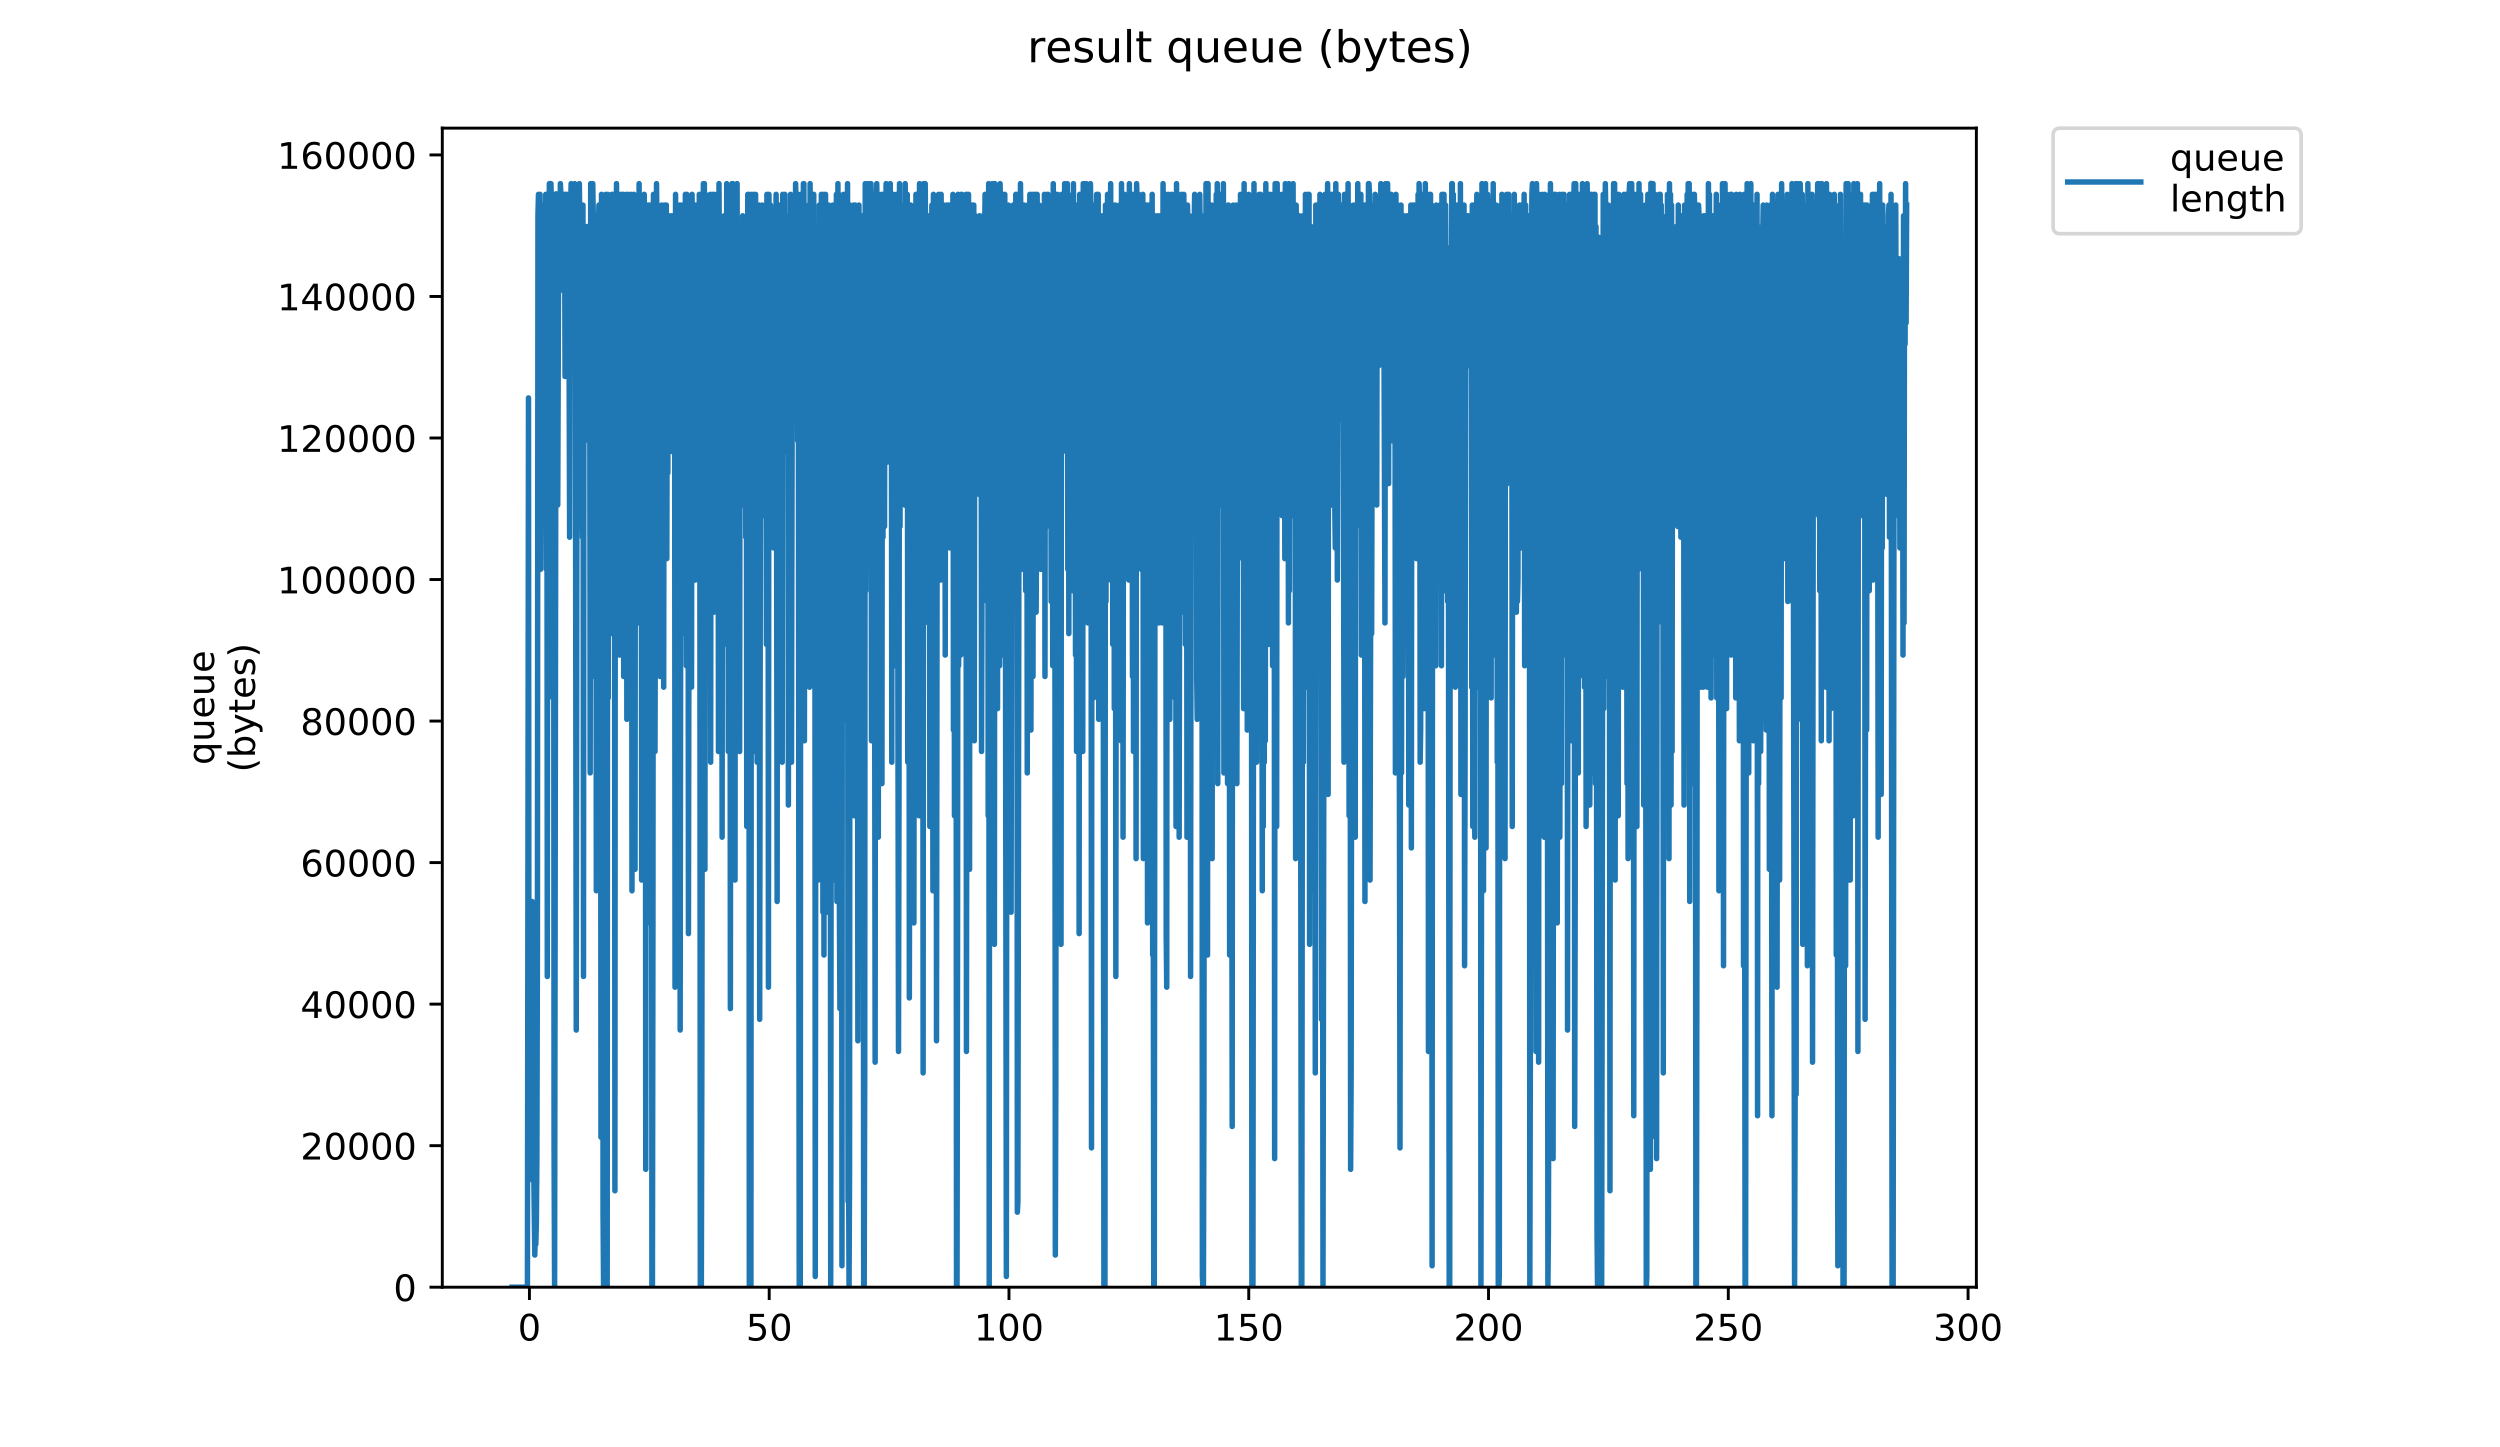 <?xml version="1.0" encoding="utf-8" standalone="no"?>
<!DOCTYPE svg PUBLIC "-//W3C//DTD SVG 1.1//EN"
  "http://www.w3.org/Graphics/SVG/1.1/DTD/svg11.dtd">
<!-- Created with matplotlib (https://matplotlib.org/) -->
<svg height="396pt" version="1.1" viewBox="0 0 684 396" width="684pt" xmlns="http://www.w3.org/2000/svg" xmlns:xlink="http://www.w3.org/1999/xlink">
 <defs>
  <style type="text/css">
*{stroke-linecap:butt;stroke-linejoin:round;}
  </style>
 </defs>
 <g id="figure_1">
  <g id="patch_1">
   <path d="M 0 396 
L 684 396 
L 684 0 
L 0 0 
z
" style="fill:#ffffff;"/>
  </g>
  <g id="axes_1">
   <g id="patch_2">
    <path d="M 121.012 352.174 
L 540.734 352.174 
L 540.734 35.062 
L 121.012 35.062 
z
" style="fill:#ffffff;"/>
   </g>
   <g id="matplotlib.axis_1">
    <g id="xtick_1">
     <g id="line2d_1">
      <defs>
       <path d="M 0 0 
L 0 3.5 
" id="mc8eabe34bd" style="stroke:#000000;stroke-width:0.8;"/>
      </defs>
      <g>
       <use style="stroke:#000000;stroke-width:0.8;" x="144.852" xlink:href="#mc8eabe34bd" y="352.174"/>
      </g>
     </g>
     <g id="text_1">
      <!-- 0 -->
      <defs>
       <path d="M 31.781 66.406 
Q 24.172 66.406 20.328 58.906 
Q 16.5 51.422 16.5 36.375 
Q 16.5 21.391 20.328 13.891 
Q 24.172 6.391 31.781 6.391 
Q 39.453 6.391 43.281 13.891 
Q 47.125 21.391 47.125 36.375 
Q 47.125 51.422 43.281 58.906 
Q 39.453 66.406 31.781 66.406 
z
M 31.781 74.219 
Q 44.047 74.219 50.516 64.516 
Q 56.984 54.828 56.984 36.375 
Q 56.984 17.969 50.516 8.266 
Q 44.047 -1.422 31.781 -1.422 
Q 19.531 -1.422 13.062 8.266 
Q 6.594 17.969 6.594 36.375 
Q 6.594 54.828 13.062 64.516 
Q 19.531 74.219 31.781 74.219 
z
" id="DejaVuSans-48"/>
      </defs>
      <g transform="translate(141.671 366.773)scale(0.1 -0.1)">
       <use xlink:href="#DejaVuSans-48"/>
      </g>
     </g>
    </g>
    <g id="xtick_2">
     <g id="line2d_2">
      <g>
       <use style="stroke:#000000;stroke-width:0.8;" x="210.454" xlink:href="#mc8eabe34bd" y="352.174"/>
      </g>
     </g>
     <g id="text_2">
      <!-- 50 -->
      <defs>
       <path d="M 10.797 72.906 
L 49.516 72.906 
L 49.516 64.594 
L 19.828 64.594 
L 19.828 46.734 
Q 21.969 47.469 24.109 47.828 
Q 26.266 48.188 28.422 48.188 
Q 40.625 48.188 47.75 41.5 
Q 54.891 34.812 54.891 23.391 
Q 54.891 11.625 47.562 5.094 
Q 40.234 -1.422 26.906 -1.422 
Q 22.312 -1.422 17.547 -0.641 
Q 12.797 0.141 7.719 1.703 
L 7.719 11.625 
Q 12.109 9.234 16.797 8.062 
Q 21.484 6.891 26.703 6.891 
Q 35.156 6.891 40.078 11.328 
Q 45.016 15.766 45.016 23.391 
Q 45.016 31 40.078 35.438 
Q 35.156 39.891 26.703 39.891 
Q 22.75 39.891 18.812 39.016 
Q 14.891 38.141 10.797 36.281 
z
" id="DejaVuSans-53"/>
      </defs>
      <g transform="translate(204.092 366.773)scale(0.1 -0.1)">
       <use xlink:href="#DejaVuSans-53"/>
       <use x="63.623" xlink:href="#DejaVuSans-48"/>
      </g>
     </g>
    </g>
    <g id="xtick_3">
     <g id="line2d_3">
      <g>
       <use style="stroke:#000000;stroke-width:0.8;" x="276.056" xlink:href="#mc8eabe34bd" y="352.174"/>
      </g>
     </g>
     <g id="text_3">
      <!-- 100 -->
      <defs>
       <path d="M 12.406 8.297 
L 28.516 8.297 
L 28.516 63.922 
L 10.984 60.406 
L 10.984 69.391 
L 28.422 72.906 
L 38.281 72.906 
L 38.281 8.297 
L 54.391 8.297 
L 54.391 0 
L 12.406 0 
z
" id="DejaVuSans-49"/>
      </defs>
      <g transform="translate(266.512 366.773)scale(0.1 -0.1)">
       <use xlink:href="#DejaVuSans-49"/>
       <use x="63.623" xlink:href="#DejaVuSans-48"/>
       <use x="127.246" xlink:href="#DejaVuSans-48"/>
      </g>
     </g>
    </g>
    <g id="xtick_4">
     <g id="line2d_4">
      <g>
       <use style="stroke:#000000;stroke-width:0.8;" x="341.658" xlink:href="#mc8eabe34bd" y="352.174"/>
      </g>
     </g>
     <g id="text_4">
      <!-- 150 -->
      <g transform="translate(332.114 366.773)scale(0.1 -0.1)">
       <use xlink:href="#DejaVuSans-49"/>
       <use x="63.623" xlink:href="#DejaVuSans-53"/>
       <use x="127.246" xlink:href="#DejaVuSans-48"/>
      </g>
     </g>
    </g>
    <g id="xtick_5">
     <g id="line2d_5">
      <g>
       <use style="stroke:#000000;stroke-width:0.8;" x="407.259" xlink:href="#mc8eabe34bd" y="352.174"/>
      </g>
     </g>
     <g id="text_5">
      <!-- 200 -->
      <defs>
       <path d="M 19.188 8.297 
L 53.609 8.297 
L 53.609 0 
L 7.328 0 
L 7.328 8.297 
Q 12.938 14.109 22.625 23.891 
Q 32.328 33.688 34.812 36.531 
Q 39.547 41.844 41.422 45.531 
Q 43.312 49.219 43.312 52.781 
Q 43.312 58.594 39.234 62.25 
Q 35.156 65.922 28.609 65.922 
Q 23.969 65.922 18.812 64.312 
Q 13.672 62.703 7.812 59.422 
L 7.812 69.391 
Q 13.766 71.781 18.938 73 
Q 24.125 74.219 28.422 74.219 
Q 39.75 74.219 46.484 68.547 
Q 53.219 62.891 53.219 53.422 
Q 53.219 48.922 51.531 44.891 
Q 49.859 40.875 45.406 35.406 
Q 44.188 33.984 37.641 27.219 
Q 31.109 20.453 19.188 8.297 
z
" id="DejaVuSans-50"/>
      </defs>
      <g transform="translate(397.716 366.773)scale(0.1 -0.1)">
       <use xlink:href="#DejaVuSans-50"/>
       <use x="63.623" xlink:href="#DejaVuSans-48"/>
       <use x="127.246" xlink:href="#DejaVuSans-48"/>
      </g>
     </g>
    </g>
    <g id="xtick_6">
     <g id="line2d_6">
      <g>
       <use style="stroke:#000000;stroke-width:0.8;" x="472.861" xlink:href="#mc8eabe34bd" y="352.174"/>
      </g>
     </g>
     <g id="text_6">
      <!-- 250 -->
      <g transform="translate(463.317 366.773)scale(0.1 -0.1)">
       <use xlink:href="#DejaVuSans-50"/>
       <use x="63.623" xlink:href="#DejaVuSans-53"/>
       <use x="127.246" xlink:href="#DejaVuSans-48"/>
      </g>
     </g>
    </g>
    <g id="xtick_7">
     <g id="line2d_7">
      <g>
       <use style="stroke:#000000;stroke-width:0.8;" x="538.463" xlink:href="#mc8eabe34bd" y="352.174"/>
      </g>
     </g>
     <g id="text_7">
      <!-- 300 -->
      <defs>
       <path d="M 40.578 39.312 
Q 47.656 37.797 51.625 33 
Q 55.609 28.219 55.609 21.188 
Q 55.609 10.406 48.188 4.484 
Q 40.766 -1.422 27.094 -1.422 
Q 22.516 -1.422 17.656 -0.516 
Q 12.797 0.391 7.625 2.203 
L 7.625 11.719 
Q 11.719 9.328 16.594 8.109 
Q 21.484 6.891 26.812 6.891 
Q 36.078 6.891 40.938 10.547 
Q 45.797 14.203 45.797 21.188 
Q 45.797 27.641 41.281 31.266 
Q 36.766 34.906 28.719 34.906 
L 20.219 34.906 
L 20.219 43.016 
L 29.109 43.016 
Q 36.375 43.016 40.234 45.922 
Q 44.094 48.828 44.094 54.297 
Q 44.094 59.906 40.109 62.906 
Q 36.141 65.922 28.719 65.922 
Q 24.656 65.922 20.016 65.031 
Q 15.375 64.156 9.812 62.312 
L 9.812 71.094 
Q 15.438 72.656 20.344 73.438 
Q 25.25 74.219 29.594 74.219 
Q 40.828 74.219 47.359 69.109 
Q 53.906 64.016 53.906 55.328 
Q 53.906 49.266 50.438 45.094 
Q 46.969 40.922 40.578 39.312 
z
" id="DejaVuSans-51"/>
      </defs>
      <g transform="translate(528.919 366.773)scale(0.1 -0.1)">
       <use xlink:href="#DejaVuSans-51"/>
       <use x="63.623" xlink:href="#DejaVuSans-48"/>
       <use x="127.246" xlink:href="#DejaVuSans-48"/>
      </g>
     </g>
    </g>
   </g>
   <g id="matplotlib.axis_2">
    <g id="ytick_1">
     <g id="line2d_8">
      <defs>
       <path d="M 0 0 
L -3.5 0 
" id="m51d17258a4" style="stroke:#000000;stroke-width:0.8;"/>
      </defs>
      <g>
       <use style="stroke:#000000;stroke-width:0.8;" x="121.012" xlink:href="#m51d17258a4" y="352.174"/>
      </g>
     </g>
     <g id="text_8">
      <!-- 0 -->
      <g transform="translate(107.65 355.973)scale(0.1 -0.1)">
       <use xlink:href="#DejaVuSans-48"/>
      </g>
     </g>
    </g>
    <g id="ytick_2">
     <g id="line2d_9">
      <g>
       <use style="stroke:#000000;stroke-width:0.8;" x="121.012" xlink:href="#m51d17258a4" y="313.451"/>
      </g>
     </g>
     <g id="text_9">
      <!-- 20000 -->
      <g transform="translate(82.2 317.25)scale(0.1 -0.1)">
       <use xlink:href="#DejaVuSans-50"/>
       <use x="63.623" xlink:href="#DejaVuSans-48"/>
       <use x="127.246" xlink:href="#DejaVuSans-48"/>
       <use x="190.869" xlink:href="#DejaVuSans-48"/>
       <use x="254.492" xlink:href="#DejaVuSans-48"/>
      </g>
     </g>
    </g>
    <g id="ytick_3">
     <g id="line2d_10">
      <g>
       <use style="stroke:#000000;stroke-width:0.8;" x="121.012" xlink:href="#m51d17258a4" y="274.727"/>
      </g>
     </g>
     <g id="text_10">
      <!-- 40000 -->
      <defs>
       <path d="M 37.797 64.312 
L 12.891 25.391 
L 37.797 25.391 
z
M 35.203 72.906 
L 47.609 72.906 
L 47.609 25.391 
L 58.016 25.391 
L 58.016 17.188 
L 47.609 17.188 
L 47.609 0 
L 37.797 0 
L 37.797 17.188 
L 4.891 17.188 
L 4.891 26.703 
z
" id="DejaVuSans-52"/>
      </defs>
      <g transform="translate(82.2 278.527)scale(0.1 -0.1)">
       <use xlink:href="#DejaVuSans-52"/>
       <use x="63.623" xlink:href="#DejaVuSans-48"/>
       <use x="127.246" xlink:href="#DejaVuSans-48"/>
       <use x="190.869" xlink:href="#DejaVuSans-48"/>
       <use x="254.492" xlink:href="#DejaVuSans-48"/>
      </g>
     </g>
    </g>
    <g id="ytick_4">
     <g id="line2d_11">
      <g>
       <use style="stroke:#000000;stroke-width:0.8;" x="121.012" xlink:href="#m51d17258a4" y="236.004"/>
      </g>
     </g>
     <g id="text_11">
      <!-- 60000 -->
      <defs>
       <path d="M 33.016 40.375 
Q 26.375 40.375 22.484 35.828 
Q 18.609 31.297 18.609 23.391 
Q 18.609 15.531 22.484 10.953 
Q 26.375 6.391 33.016 6.391 
Q 39.656 6.391 43.531 10.953 
Q 47.406 15.531 47.406 23.391 
Q 47.406 31.297 43.531 35.828 
Q 39.656 40.375 33.016 40.375 
z
M 52.594 71.297 
L 52.594 62.312 
Q 48.875 64.062 45.094 64.984 
Q 41.312 65.922 37.594 65.922 
Q 27.828 65.922 22.672 59.328 
Q 17.531 52.734 16.797 39.406 
Q 19.672 43.656 24.016 45.922 
Q 28.375 48.188 33.594 48.188 
Q 44.578 48.188 50.953 41.516 
Q 57.328 34.859 57.328 23.391 
Q 57.328 12.156 50.688 5.359 
Q 44.047 -1.422 33.016 -1.422 
Q 20.359 -1.422 13.672 8.266 
Q 6.984 17.969 6.984 36.375 
Q 6.984 53.656 15.188 63.938 
Q 23.391 74.219 37.203 74.219 
Q 40.922 74.219 44.703 73.484 
Q 48.484 72.75 52.594 71.297 
z
" id="DejaVuSans-54"/>
      </defs>
      <g transform="translate(82.2 239.803)scale(0.1 -0.1)">
       <use xlink:href="#DejaVuSans-54"/>
       <use x="63.623" xlink:href="#DejaVuSans-48"/>
       <use x="127.246" xlink:href="#DejaVuSans-48"/>
       <use x="190.869" xlink:href="#DejaVuSans-48"/>
       <use x="254.492" xlink:href="#DejaVuSans-48"/>
      </g>
     </g>
    </g>
    <g id="ytick_5">
     <g id="line2d_12">
      <g>
       <use style="stroke:#000000;stroke-width:0.8;" x="121.012" xlink:href="#m51d17258a4" y="197.281"/>
      </g>
     </g>
     <g id="text_12">
      <!-- 80000 -->
      <defs>
       <path d="M 31.781 34.625 
Q 24.75 34.625 20.719 30.859 
Q 16.703 27.094 16.703 20.516 
Q 16.703 13.922 20.719 10.156 
Q 24.75 6.391 31.781 6.391 
Q 38.812 6.391 42.859 10.172 
Q 46.922 13.969 46.922 20.516 
Q 46.922 27.094 42.891 30.859 
Q 38.875 34.625 31.781 34.625 
z
M 21.922 38.812 
Q 15.578 40.375 12.031 44.719 
Q 8.5 49.078 8.5 55.328 
Q 8.5 64.062 14.719 69.141 
Q 20.953 74.219 31.781 74.219 
Q 42.672 74.219 48.875 69.141 
Q 55.078 64.062 55.078 55.328 
Q 55.078 49.078 51.531 44.719 
Q 48 40.375 41.703 38.812 
Q 48.828 37.156 52.797 32.312 
Q 56.781 27.484 56.781 20.516 
Q 56.781 9.906 50.312 4.234 
Q 43.844 -1.422 31.781 -1.422 
Q 19.734 -1.422 13.25 4.234 
Q 6.781 9.906 6.781 20.516 
Q 6.781 27.484 10.781 32.312 
Q 14.797 37.156 21.922 38.812 
z
M 18.312 54.391 
Q 18.312 48.734 21.844 45.562 
Q 25.391 42.391 31.781 42.391 
Q 38.141 42.391 41.719 45.562 
Q 45.312 48.734 45.312 54.391 
Q 45.312 60.062 41.719 63.234 
Q 38.141 66.406 31.781 66.406 
Q 25.391 66.406 21.844 63.234 
Q 18.312 60.062 18.312 54.391 
z
" id="DejaVuSans-56"/>
      </defs>
      <g transform="translate(82.2 201.08)scale(0.1 -0.1)">
       <use xlink:href="#DejaVuSans-56"/>
       <use x="63.623" xlink:href="#DejaVuSans-48"/>
       <use x="127.246" xlink:href="#DejaVuSans-48"/>
       <use x="190.869" xlink:href="#DejaVuSans-48"/>
       <use x="254.492" xlink:href="#DejaVuSans-48"/>
      </g>
     </g>
    </g>
    <g id="ytick_6">
     <g id="line2d_13">
      <g>
       <use style="stroke:#000000;stroke-width:0.8;" x="121.012" xlink:href="#m51d17258a4" y="158.557"/>
      </g>
     </g>
     <g id="text_13">
      <!-- 100000 -->
      <g transform="translate(75.837 162.357)scale(0.1 -0.1)">
       <use xlink:href="#DejaVuSans-49"/>
       <use x="63.623" xlink:href="#DejaVuSans-48"/>
       <use x="127.246" xlink:href="#DejaVuSans-48"/>
       <use x="190.869" xlink:href="#DejaVuSans-48"/>
       <use x="254.492" xlink:href="#DejaVuSans-48"/>
       <use x="318.115" xlink:href="#DejaVuSans-48"/>
      </g>
     </g>
    </g>
    <g id="ytick_7">
     <g id="line2d_14">
      <g>
       <use style="stroke:#000000;stroke-width:0.8;" x="121.012" xlink:href="#m51d17258a4" y="119.834"/>
      </g>
     </g>
     <g id="text_14">
      <!-- 120000 -->
      <g transform="translate(75.837 123.633)scale(0.1 -0.1)">
       <use xlink:href="#DejaVuSans-49"/>
       <use x="63.623" xlink:href="#DejaVuSans-50"/>
       <use x="127.246" xlink:href="#DejaVuSans-48"/>
       <use x="190.869" xlink:href="#DejaVuSans-48"/>
       <use x="254.492" xlink:href="#DejaVuSans-48"/>
       <use x="318.115" xlink:href="#DejaVuSans-48"/>
      </g>
     </g>
    </g>
    <g id="ytick_8">
     <g id="line2d_15">
      <g>
       <use style="stroke:#000000;stroke-width:0.8;" x="121.012" xlink:href="#m51d17258a4" y="81.111"/>
      </g>
     </g>
     <g id="text_15">
      <!-- 140000 -->
      <g transform="translate(75.837 84.91)scale(0.1 -0.1)">
       <use xlink:href="#DejaVuSans-49"/>
       <use x="63.623" xlink:href="#DejaVuSans-52"/>
       <use x="127.246" xlink:href="#DejaVuSans-48"/>
       <use x="190.869" xlink:href="#DejaVuSans-48"/>
       <use x="254.492" xlink:href="#DejaVuSans-48"/>
       <use x="318.115" xlink:href="#DejaVuSans-48"/>
      </g>
     </g>
    </g>
    <g id="ytick_9">
     <g id="line2d_16">
      <g>
       <use style="stroke:#000000;stroke-width:0.8;" x="121.012" xlink:href="#m51d17258a4" y="42.387"/>
      </g>
     </g>
     <g id="text_16">
      <!-- 160000 -->
      <g transform="translate(75.837 46.187)scale(0.1 -0.1)">
       <use xlink:href="#DejaVuSans-49"/>
       <use x="63.623" xlink:href="#DejaVuSans-54"/>
       <use x="127.246" xlink:href="#DejaVuSans-48"/>
       <use x="190.869" xlink:href="#DejaVuSans-48"/>
       <use x="254.492" xlink:href="#DejaVuSans-48"/>
       <use x="318.115" xlink:href="#DejaVuSans-48"/>
      </g>
     </g>
    </g>
    <g id="text_17">
     <!-- queue -->
     <defs>
      <path d="M 14.797 27.297 
Q 14.797 17.391 18.875 11.75 
Q 22.953 6.109 30.078 6.109 
Q 37.203 6.109 41.297 11.75 
Q 45.406 17.391 45.406 27.297 
Q 45.406 37.203 41.297 42.844 
Q 37.203 48.484 30.078 48.484 
Q 22.953 48.484 18.875 42.844 
Q 14.797 37.203 14.797 27.297 
z
M 45.406 8.203 
Q 42.578 3.328 38.25 0.953 
Q 33.938 -1.422 27.875 -1.422 
Q 17.969 -1.422 11.734 6.484 
Q 5.516 14.406 5.516 27.297 
Q 5.516 40.188 11.734 48.094 
Q 17.969 56 27.875 56 
Q 33.938 56 38.25 53.625 
Q 42.578 51.266 45.406 46.391 
L 45.406 54.688 
L 54.391 54.688 
L 54.391 -20.797 
L 45.406 -20.797 
z
" id="DejaVuSans-113"/>
      <path d="M 8.5 21.578 
L 8.5 54.688 
L 17.484 54.688 
L 17.484 21.922 
Q 17.484 14.156 20.5 10.266 
Q 23.531 6.391 29.594 6.391 
Q 36.859 6.391 41.078 11.031 
Q 45.312 15.672 45.312 23.688 
L 45.312 54.688 
L 54.297 54.688 
L 54.297 0 
L 45.312 0 
L 45.312 8.406 
Q 42.047 3.422 37.719 1 
Q 33.406 -1.422 27.688 -1.422 
Q 18.266 -1.422 13.375 4.438 
Q 8.5 10.297 8.5 21.578 
z
M 31.109 56 
z
" id="DejaVuSans-117"/>
      <path d="M 56.203 29.594 
L 56.203 25.203 
L 14.891 25.203 
Q 15.484 15.922 20.484 11.062 
Q 25.484 6.203 34.422 6.203 
Q 39.594 6.203 44.453 7.469 
Q 49.312 8.734 54.109 11.281 
L 54.109 2.781 
Q 49.266 0.734 44.188 -0.344 
Q 39.109 -1.422 33.891 -1.422 
Q 20.797 -1.422 13.156 6.188 
Q 5.516 13.812 5.516 26.812 
Q 5.516 40.234 12.766 48.109 
Q 20.016 56 32.328 56 
Q 43.359 56 49.781 48.891 
Q 56.203 41.797 56.203 29.594 
z
M 47.219 32.234 
Q 47.125 39.594 43.094 43.984 
Q 39.062 48.391 32.422 48.391 
Q 24.906 48.391 20.391 44.141 
Q 15.875 39.891 15.188 32.172 
z
" id="DejaVuSans-101"/>
     </defs>
     <g transform="translate(58.56 209.283)rotate(-90)scale(0.1 -0.1)">
      <use xlink:href="#DejaVuSans-113"/>
      <use x="63.477" xlink:href="#DejaVuSans-117"/>
      <use x="126.855" xlink:href="#DejaVuSans-101"/>
      <use x="188.379" xlink:href="#DejaVuSans-117"/>
      <use x="251.758" xlink:href="#DejaVuSans-101"/>
     </g>
     <!-- (bytes) -->
     <defs>
      <path d="M 31 75.875 
Q 24.469 64.656 21.281 53.656 
Q 18.109 42.672 18.109 31.391 
Q 18.109 20.125 21.312 9.062 
Q 24.516 -2 31 -13.188 
L 23.188 -13.188 
Q 15.875 -1.703 12.234 9.375 
Q 8.594 20.453 8.594 31.391 
Q 8.594 42.281 12.203 53.312 
Q 15.828 64.359 23.188 75.875 
z
" id="DejaVuSans-40"/>
      <path d="M 48.688 27.297 
Q 48.688 37.203 44.609 42.844 
Q 40.531 48.484 33.406 48.484 
Q 26.266 48.484 22.188 42.844 
Q 18.109 37.203 18.109 27.297 
Q 18.109 17.391 22.188 11.75 
Q 26.266 6.109 33.406 6.109 
Q 40.531 6.109 44.609 11.75 
Q 48.688 17.391 48.688 27.297 
z
M 18.109 46.391 
Q 20.953 51.266 25.266 53.625 
Q 29.594 56 35.594 56 
Q 45.562 56 51.781 48.094 
Q 58.016 40.188 58.016 27.297 
Q 58.016 14.406 51.781 6.484 
Q 45.562 -1.422 35.594 -1.422 
Q 29.594 -1.422 25.266 0.953 
Q 20.953 3.328 18.109 8.203 
L 18.109 0 
L 9.078 0 
L 9.078 75.984 
L 18.109 75.984 
z
" id="DejaVuSans-98"/>
      <path d="M 32.172 -5.078 
Q 28.375 -14.844 24.75 -17.812 
Q 21.141 -20.797 15.094 -20.797 
L 7.906 -20.797 
L 7.906 -13.281 
L 13.188 -13.281 
Q 16.891 -13.281 18.938 -11.516 
Q 21 -9.766 23.484 -3.219 
L 25.094 0.875 
L 2.984 54.688 
L 12.5 54.688 
L 29.594 11.922 
L 46.688 54.688 
L 56.203 54.688 
z
" id="DejaVuSans-121"/>
      <path d="M 18.312 70.219 
L 18.312 54.688 
L 36.812 54.688 
L 36.812 47.703 
L 18.312 47.703 
L 18.312 18.016 
Q 18.312 11.328 20.141 9.422 
Q 21.969 7.516 27.594 7.516 
L 36.812 7.516 
L 36.812 0 
L 27.594 0 
Q 17.188 0 13.234 3.875 
Q 9.281 7.766 9.281 18.016 
L 9.281 47.703 
L 2.688 47.703 
L 2.688 54.688 
L 9.281 54.688 
L 9.281 70.219 
z
" id="DejaVuSans-116"/>
      <path d="M 44.281 53.078 
L 44.281 44.578 
Q 40.484 46.531 36.375 47.5 
Q 32.281 48.484 27.875 48.484 
Q 21.188 48.484 17.844 46.438 
Q 14.5 44.391 14.5 40.281 
Q 14.5 37.156 16.891 35.375 
Q 19.281 33.594 26.516 31.984 
L 29.594 31.297 
Q 39.156 29.25 43.188 25.516 
Q 47.219 21.781 47.219 15.094 
Q 47.219 7.469 41.188 3.016 
Q 35.156 -1.422 24.609 -1.422 
Q 20.219 -1.422 15.453 -0.562 
Q 10.688 0.297 5.422 2 
L 5.422 11.281 
Q 10.406 8.688 15.234 7.391 
Q 20.062 6.109 24.812 6.109 
Q 31.156 6.109 34.562 8.281 
Q 37.984 10.453 37.984 14.406 
Q 37.984 18.062 35.516 20.016 
Q 33.062 21.969 24.703 23.781 
L 21.578 24.516 
Q 13.234 26.266 9.516 29.906 
Q 5.812 33.547 5.812 39.891 
Q 5.812 47.609 11.281 51.797 
Q 16.75 56 26.812 56 
Q 31.781 56 36.172 55.266 
Q 40.578 54.547 44.281 53.078 
z
" id="DejaVuSans-115"/>
      <path d="M 8.016 75.875 
L 15.828 75.875 
Q 23.141 64.359 26.781 53.312 
Q 30.422 42.281 30.422 31.391 
Q 30.422 20.453 26.781 9.375 
Q 23.141 -1.703 15.828 -13.188 
L 8.016 -13.188 
Q 14.5 -2 17.703 9.062 
Q 20.906 20.125 20.906 31.391 
Q 20.906 42.672 17.703 53.656 
Q 14.5 64.656 8.016 75.875 
z
" id="DejaVuSans-41"/>
     </defs>
     <g transform="translate(69.757 211.295)rotate(-90)scale(0.1 -0.1)">
      <use xlink:href="#DejaVuSans-40"/>
      <use x="39.014" xlink:href="#DejaVuSans-98"/>
      <use x="102.49" xlink:href="#DejaVuSans-121"/>
      <use x="161.67" xlink:href="#DejaVuSans-116"/>
      <use x="200.879" xlink:href="#DejaVuSans-101"/>
      <use x="262.402" xlink:href="#DejaVuSans-115"/>
      <use x="314.502" xlink:href="#DejaVuSans-41"/>
     </g>
    </g>
   </g>
   <g id="line2d_17">
    <path clip-path="url(#p0b0575c637)" d="M 140.09 352.174 
L 144.303 352.174 
L 144.594 108.872 
L 144.739 322.861 
L 144.884 319.929 
L 145.315 270.096 
L 145.453 299.41 
L 145.593 246.645 
L 145.738 308.204 
L 145.882 308.204 
L 146.319 343.38 
L 146.463 337.517 
L 146.603 340.449 
L 146.746 334.586 
L 146.891 316.998 
L 147.036 258.371 
L 147.181 59.038 
L 147.327 53.176 
L 147.473 61.97 
L 147.616 144.048 
L 147.757 53.176 
L 147.898 155.773 
L 148.038 120.597 
L 148.18 56.107 
L 148.324 114.734 
L 148.468 56.107 
L 148.607 56.107 
L 148.748 100.077 
L 148.894 97.146 
L 149.033 59.038 
L 149.177 117.666 
L 149.321 53.176 
L 149.462 155.773 
L 149.601 53.176 
L 149.741 267.165 
L 149.882 53.176 
L 150.025 190.95 
L 150.17 61.97 
L 150.31 50.244 
L 150.733 50.244 
L 150.877 56.107 
L 151.019 53.176 
L 151.16 56.107 
L 151.304 56.107 
L 151.446 53.176 
L 151.591 314.067 
L 151.736 352.174 
L 152.163 53.032 
L 152.305 120.469 
L 152.448 59.038 
L 152.594 138.185 
L 152.885 56.107 
L 153.03 79.558 
L 153.173 79.558 
L 153.313 50.244 
L 153.599 56.107 
L 153.742 53.176 
L 154.031 53.176 
L 154.17 59.038 
L 154.313 76.627 
L 154.452 53.176 
L 154.599 103.009 
L 154.738 53.176 
L 154.879 100.077 
L 155.017 53.176 
L 155.159 53.176 
L 155.297 59.038 
L 155.436 70.764 
L 155.575 53.176 
L 155.85 146.979 
L 155.988 53.176 
L 156.126 56.107 
L 156.264 50.244 
L 156.544 88.352 
L 156.682 82.489 
L 156.821 53.176 
L 156.961 53.176 
L 157.1 76.627 
L 157.241 50.244 
L 157.379 67.833 
L 157.663 281.822 
L 157.944 56.107 
L 158.086 61.97 
L 158.227 59.038 
L 158.367 144.048 
L 158.506 50.244 
L 158.784 73.695 
L 158.927 70.764 
L 159.07 97.146 
L 159.213 97.146 
L 159.357 146.979 
L 159.499 56.107 
L 159.643 267.165 
L 159.784 64.901 
L 159.932 105.94 
L 160.071 97.146 
L 160.211 117.666 
L 160.35 100.077 
L 160.49 64.901 
L 160.629 61.97 
L 160.769 100.077 
L 160.909 88.352 
L 161.051 120.597 
L 161.327 67.833 
L 161.473 211.469 
L 161.612 50.244 
L 161.757 146.979 
L 161.898 53.176 
L 162.037 185.087 
L 162.175 50.244 
L 162.317 59.038 
L 162.455 141.116 
L 162.593 59.038 
L 162.731 61.97 
L 162.869 79.558 
L 163.01 61.97 
L 163.152 243.714 
L 163.296 114.734 
L 163.442 120.597 
L 163.582 120.597 
L 163.721 64.901 
L 163.861 56.107 
L 164.003 182.155 
L 164.144 105.94 
L 164.285 111.803 
L 164.425 311.135 
L 164.564 53.176 
L 164.709 59.038 
L 164.849 59.038 
L 164.993 331.655 
L 165.138 352.174 
L 165.422 56.107 
L 165.563 275.959 
L 165.703 53.176 
L 165.844 76.627 
L 165.982 70.764 
L 166.127 352.174 
L 166.274 53.176 
L 166.413 190.95 
L 166.552 88.352 
L 166.69 82.489 
L 166.828 138.185 
L 166.967 123.528 
L 167.108 59.038 
L 167.246 117.666 
L 167.386 53.176 
L 167.527 173.361 
L 167.669 53.176 
L 167.808 67.833 
L 167.947 97.146 
L 168.092 56.107 
L 168.238 325.792 
L 168.384 59.038 
L 168.529 123.528 
L 168.675 50.244 
L 168.814 120.597 
L 169.101 53.176 
L 169.244 129.391 
L 169.384 64.901 
L 169.523 179.224 
L 169.803 53.176 
L 169.948 141.116 
L 170.225 59.038 
L 170.365 53.176 
L 170.504 53.176 
L 170.645 185.087 
L 170.786 76.627 
L 170.929 173.361 
L 171.073 56.107 
L 171.22 85.421 
L 171.358 53.176 
L 171.503 196.812 
L 171.642 64.901 
L 171.788 120.597 
L 171.928 114.734 
L 172.069 53.176 
L 172.349 193.881 
L 172.488 56.107 
L 172.63 79.558 
L 172.769 53.176 
L 172.907 243.714 
L 173.184 61.97 
L 173.322 173.361 
L 173.461 53.176 
L 173.6 88.352 
L 173.744 237.851 
L 173.884 56.107 
L 174.166 138.185 
L 174.305 61.97 
L 174.581 120.597 
L 174.719 170.43 
L 174.857 50.244 
L 174.997 114.734 
L 175.135 56.107 
L 175.277 73.695 
L 175.417 73.695 
L 175.556 240.783 
L 175.695 56.107 
L 175.834 100.077 
L 175.974 61.97 
L 176.113 231.989 
L 176.255 53.176 
L 176.397 70.764 
L 176.537 59.038 
L 176.675 319.929 
L 176.814 94.215 
L 176.952 103.009 
L 177.09 56.107 
L 177.228 252.508 
L 177.365 103.009 
L 177.503 114.734 
L 177.641 56.107 
L 177.782 129.391 
L 177.927 56.107 
L 178.072 111.803 
L 178.216 73.695 
L 178.361 352.174 
L 178.505 352.174 
L 178.645 252.508 
L 178.785 53.176 
L 178.924 56.107 
L 179.061 64.901 
L 179.204 205.606 
L 179.625 50.244 
L 179.768 64.901 
L 179.905 129.391 
L 180.043 59.038 
L 180.181 167.499 
L 180.327 108.872 
L 180.611 185.087 
L 180.751 59.038 
L 180.89 61.97 
L 181.028 56.107 
L 181.166 59.038 
L 181.304 94.215 
L 181.445 82.489 
L 181.584 188.018 
L 181.729 56.107 
L 181.871 59.038 
L 182.013 135.254 
L 182.156 56.107 
L 182.301 56.107 
L 182.441 152.842 
L 182.58 85.421 
L 182.721 129.391 
L 182.86 61.97 
L 183 59.038 
L 183.294 76.627 
L 183.571 61.97 
L 183.712 59.038 
L 183.851 123.528 
L 184.129 64.901 
L 184.268 59.038 
L 184.413 117.666 
L 184.552 64.901 
L 184.691 270.096 
L 184.832 53.176 
L 184.97 117.666 
L 185.109 67.833 
L 185.247 126.46 
L 185.386 56.107 
L 185.53 155.773 
L 185.674 59.038 
L 185.813 135.254 
L 185.95 56.107 
L 186.092 281.822 
L 186.371 56.107 
L 186.51 58.957 
L 186.651 155.773 
L 186.792 58.376 
L 186.933 164.567 
L 187.08 70.764 
L 187.228 173.361 
L 187.513 53.176 
L 187.651 61.97 
L 187.79 182.155 
L 187.929 53.176 
L 188.068 103.009 
L 188.211 59.038 
L 188.355 255.439 
L 188.65 73.695 
L 188.789 64.901 
L 188.928 179.224 
L 189.066 56.107 
L 189.204 188.018 
L 189.342 53.176 
L 189.48 67.833 
L 189.625 123.528 
L 189.772 61.97 
L 189.918 85.421 
L 190.063 56.107 
L 190.202 158.705 
L 190.341 56.107 
L 190.481 73.695 
L 190.626 56.107 
L 190.913 132.102 
L 191.052 103.009 
L 191.19 152.842 
L 191.329 53.176 
L 191.468 114.734 
L 191.606 352.174 
L 191.884 352.174 
L 192.022 293.547 
L 192.3 76.627 
L 192.439 50.244 
L 192.578 100.077 
L 192.717 50.244 
L 192.864 237.851 
L 193.011 53.176 
L 193.159 141.116 
L 193.298 132.322 
L 193.437 108.872 
L 193.58 138.185 
L 193.726 117.666 
L 194.01 56.107 
L 194.154 111.803 
L 194.293 53.176 
L 194.434 208.538 
L 194.575 59.038 
L 194.716 111.803 
L 194.86 53.176 
L 195.006 111.803 
L 195.147 108.872 
L 195.291 167.499 
L 195.434 53.176 
L 195.577 67.833 
L 195.718 123.528 
L 196.002 67.833 
L 196.146 138.185 
L 196.289 53.176 
L 196.431 82.489 
L 196.573 205.606 
L 196.714 50.244 
L 196.859 76.627 
L 197.003 79.558 
L 197.148 129.391 
L 197.432 88.352 
L 197.571 229.057 
L 197.71 82.489 
L 197.849 70.764 
L 197.991 73.695 
L 198.13 59.038 
L 198.268 164.567 
L 198.406 64.901 
L 198.683 176.293 
L 198.827 50.244 
L 198.975 120.597 
L 199.121 88.352 
L 199.266 205.606 
L 199.409 82.489 
L 199.686 59.038 
L 199.829 275.959 
L 199.968 120.597 
L 200.255 50.244 
L 200.4 76.545 
L 200.541 50.244 
L 200.685 155.773 
L 200.824 53.176 
L 201.101 240.783 
L 201.242 53.176 
L 201.384 79.558 
L 201.526 82.489 
L 201.664 50.244 
L 201.802 105.94 
L 201.948 103.009 
L 202.086 97.146 
L 202.224 76.627 
L 202.361 205.606 
L 202.502 73.695 
L 202.64 114.734 
L 202.779 73.695 
L 202.918 120.597 
L 203.057 103.009 
L 203.198 59.038 
L 203.337 138.185 
L 203.475 79.558 
L 203.613 114.734 
L 203.752 76.627 
L 203.893 82.489 
L 204.035 146.979 
L 204.174 79.558 
L 204.313 226.126 
L 204.591 53.176 
L 204.731 126.46 
L 204.871 53.176 
L 205.013 352.174 
L 205.45 352.174 
L 205.594 53.176 
L 205.733 79.558 
L 205.873 56.107 
L 206.011 164.567 
L 206.15 53.176 
L 206.293 205.606 
L 206.436 91.283 
L 206.578 188.018 
L 206.723 53.176 
L 206.869 185.087 
L 207.008 56.107 
L 207.149 208.538 
L 207.287 73.695 
L 207.426 85.421 
L 207.565 164.567 
L 207.705 56.107 
L 207.85 278.89 
L 208.132 76.627 
L 208.273 76.627 
L 208.412 91.283 
L 208.551 56.107 
L 208.697 141.116 
L 208.843 120.597 
L 209.129 120.597 
L 209.267 61.97 
L 209.406 85.421 
L 209.545 61.97 
L 209.683 176.293 
L 209.822 53.176 
L 209.961 126.46 
L 210.101 61.97 
L 210.241 270.096 
L 210.38 53.176 
L 210.523 88.352 
L 210.663 56.107 
L 210.804 56.107 
L 210.943 117.666 
L 211.221 59.038 
L 211.641 149.911 
L 211.781 105.94 
L 211.922 105.94 
L 212.346 53.176 
L 212.624 246.645 
L 212.763 56.107 
L 212.901 152.842 
L 213.039 56.107 
L 213.178 91.283 
L 213.318 56.107 
L 213.456 91.283 
L 213.735 59.038 
L 214.013 208.538 
L 214.152 53.176 
L 214.291 117.666 
L 214.432 56.107 
L 214.576 120.597 
L 214.714 53.176 
L 214.852 123.528 
L 214.989 59.038 
L 215.127 85.421 
L 215.271 61.97 
L 215.415 85.421 
L 215.56 61.631 
L 215.701 220.263 
L 215.844 76.627 
L 215.987 120.597 
L 216.131 117.666 
L 216.275 53.176 
L 216.413 59.038 
L 216.553 208.538 
L 216.833 56.107 
L 216.974 56.107 
L 217.114 82.489 
L 217.397 53.176 
L 217.536 88.352 
L 217.675 50.244 
L 217.815 56.107 
L 217.955 108.872 
L 218.101 56.107 
L 218.243 120.597 
L 218.382 53.176 
L 218.666 352.174 
L 218.955 352.174 
L 219.096 53.176 
L 219.235 146.979 
L 219.378 56.107 
L 219.519 141.116 
L 219.807 50.244 
L 219.946 50.244 
L 220.086 202.675 
L 220.226 59.038 
L 220.367 56.107 
L 220.508 64.901 
L 220.787 149.829 
L 220.929 85.421 
L 221.075 149.911 
L 221.219 64.901 
L 221.36 64.901 
L 221.501 188.018 
L 221.645 50.244 
L 221.789 158.705 
L 221.933 61.97 
L 222.072 73.695 
L 222.213 111.803 
L 222.358 53.176 
L 222.499 161.636 
L 222.637 53.176 
L 222.775 111.803 
L 222.917 70.764 
L 223.055 349.243 
L 223.333 70.764 
L 223.471 85.421 
L 223.61 82.489 
L 223.748 82.489 
L 223.887 240.783 
L 224.025 193.881 
L 224.165 56.107 
L 224.304 182.155 
L 224.443 59.038 
L 224.581 220.263 
L 224.72 53.176 
L 224.858 226.126 
L 224.999 56.107 
L 225.145 249.577 
L 225.291 53.176 
L 225.437 261.302 
L 225.578 73.695 
L 225.718 88.352 
L 225.858 53.176 
L 225.998 73.695 
L 226.141 59.038 
L 226.286 249.577 
L 226.567 82.489 
L 226.71 56.107 
L 226.853 176.293 
L 226.994 117.666 
L 227.137 123.528 
L 227.278 352.174 
L 227.558 59.038 
L 227.702 88.352 
L 227.842 56.107 
L 228.126 240.783 
L 228.27 64.901 
L 228.415 76.627 
L 228.554 67.833 
L 228.692 138.185 
L 228.834 53.176 
L 228.977 246.645 
L 229.254 50.244 
L 229.392 144.048 
L 229.53 53.176 
L 229.667 249.577 
L 229.805 275.959 
L 229.943 56.107 
L 230.081 123.528 
L 230.221 129.391 
L 230.359 346.311 
L 230.497 56.107 
L 230.635 79.558 
L 230.773 53.176 
L 230.911 59.038 
L 231.049 59.038 
L 231.188 196.812 
L 231.327 100.077 
L 231.472 117.666 
L 231.611 56.107 
L 231.749 111.803 
L 231.887 50.244 
L 232.025 328.723 
L 232.162 316.998 
L 232.301 352.174 
L 232.44 319.929 
L 232.578 56.107 
L 232.857 132.322 
L 233 82.489 
L 233.142 91.283 
L 233.285 120.597 
L 233.43 202.675 
L 233.573 56.107 
L 233.713 223.194 
L 233.993 56.107 
L 234.136 61.97 
L 234.282 170.43 
L 234.426 91.283 
L 234.571 126.46 
L 234.713 284.765 
L 235.002 56.107 
L 235.146 76.627 
L 235.288 193.881 
L 235.433 59.038 
L 235.58 73.695 
L 235.724 59.038 
L 235.864 120.597 
L 236.007 59.038 
L 236.152 108.872 
L 236.298 352.174 
L 236.443 352.174 
L 236.589 293.547 
L 236.728 50.244 
L 236.868 161.636 
L 237.149 56.107 
L 237.289 61.97 
L 237.431 50.244 
L 237.575 120.597 
L 237.718 50.244 
L 237.859 123.528 
L 238.001 103.009 
L 238.149 138.185 
L 238.29 50.244 
L 238.435 202.675 
L 238.576 53.176 
L 238.717 61.97 
L 238.86 53.176 
L 239.004 100.077 
L 239.148 56.107 
L 239.435 290.616 
L 239.583 53.176 
L 239.728 56.107 
L 239.872 50.244 
L 240.02 59.038 
L 240.165 53.176 
L 240.303 229.057 
L 240.444 59.038 
L 240.588 91.283 
L 240.728 56.107 
L 240.873 117.666 
L 241.016 59.038 
L 241.156 53.176 
L 241.3 214.4 
L 241.442 53.176 
L 241.583 146.979 
L 241.727 59.038 
L 242.009 144.048 
L 242.157 61.97 
L 242.297 64.901 
L 242.439 50.244 
L 242.579 56.107 
L 242.718 126.46 
L 242.863 61.97 
L 243.003 117.666 
L 243.288 56.107 
L 243.431 91.283 
L 243.572 50.244 
L 243.71 100.077 
L 243.85 53.176 
L 243.989 208.538 
L 244.13 53.176 
L 244.273 103.009 
L 244.416 53.176 
L 244.558 59.038 
L 244.844 59.038 
L 244.982 182.155 
L 245.267 53.176 
L 245.405 111.803 
L 245.544 114.734 
L 245.827 287.684 
L 245.968 217.355 
L 246.108 50.244 
L 246.249 144.048 
L 246.387 56.107 
L 246.526 73.695 
L 246.665 61.97 
L 246.807 94.215 
L 246.947 97.146 
L 247.231 117.666 
L 247.374 56.107 
L 247.514 138.185 
L 247.658 50.244 
L 247.804 70.764 
L 247.944 56.107 
L 248.083 61.97 
L 248.225 53.176 
L 248.364 208.538 
L 248.507 196.812 
L 248.649 56.107 
L 248.793 273.028 
L 248.932 202.675 
L 249.07 56.107 
L 249.208 56.107 
L 249.349 85.421 
L 249.489 59.038 
L 249.629 70.764 
L 249.767 135.254 
L 249.905 59.038 
L 250.046 252.508 
L 250.185 94.215 
L 250.323 100.077 
L 250.461 155.773 
L 250.599 53.176 
L 250.737 214.4 
L 250.876 53.176 
L 251.02 73.695 
L 251.158 164.567 
L 251.3 53.176 
L 251.439 223.194 
L 251.577 50.244 
L 251.718 146.979 
L 251.857 161.636 
L 251.995 56.107 
L 252.134 193.881 
L 252.421 59.038 
L 252.566 293.547 
L 252.713 50.244 
L 252.996 170.43 
L 253.136 50.244 
L 253.413 88.352 
L 253.551 59.038 
L 253.689 149.911 
L 253.832 59.038 
L 253.98 129.391 
L 254.119 64.82 
L 254.257 64.901 
L 254.402 226.126 
L 254.543 220.263 
L 254.681 61.97 
L 254.821 73.695 
L 254.965 56.107 
L 255.251 243.714 
L 255.39 53.176 
L 255.533 164.567 
L 255.673 59.038 
L 255.811 79.558 
L 255.949 167.499 
L 256.087 64.901 
L 256.225 284.765 
L 256.504 56.107 
L 256.647 152.842 
L 256.786 53.176 
L 256.93 146.979 
L 257.075 61.97 
L 257.352 158.705 
L 257.495 53.176 
L 257.633 126.46 
L 257.775 61.97 
L 257.918 123.528 
L 258.056 59.038 
L 258.194 56.107 
L 258.334 120.597 
L 258.475 61.97 
L 258.615 179.224 
L 258.755 73.695 
L 258.896 56.107 
L 259.038 114.734 
L 259.183 56.107 
L 259.322 103.009 
L 259.462 56.107 
L 259.601 138.185 
L 259.739 56.107 
L 259.877 149.911 
L 260.015 61.97 
L 260.158 76.627 
L 260.297 76.627 
L 260.44 103.009 
L 260.578 149.911 
L 260.718 53.176 
L 260.859 199.744 
L 260.998 56.107 
L 261.136 223.194 
L 261.274 94.215 
L 261.418 126.46 
L 261.557 94.215 
L 261.7 352.174 
L 261.844 352.174 
L 261.992 249.577 
L 262.133 53.176 
L 262.276 182.155 
L 262.421 64.901 
L 262.565 123.528 
L 262.709 67.833 
L 262.852 179.224 
L 262.99 53.176 
L 263.136 53.176 
L 263.274 155.773 
L 263.563 61.97 
L 263.841 132.322 
L 264.126 173.361 
L 264.271 53.176 
L 264.416 287.684 
L 264.707 53.176 
L 264.847 211.469 
L 264.986 53.176 
L 265.269 237.851 
L 265.412 56.107 
L 265.557 56.107 
L 265.704 108.872 
L 265.847 56.107 
L 265.99 126.46 
L 266.135 59.038 
L 266.28 132.322 
L 266.425 56.107 
L 266.568 202.675 
L 266.712 70.764 
L 266.853 59.038 
L 267 70.764 
L 267.144 100.077 
L 267.422 67.833 
L 267.708 111.803 
L 267.848 135.254 
L 267.99 59.038 
L 268.129 67.833 
L 268.27 88.352 
L 268.41 64.901 
L 268.548 205.606 
L 268.962 59.038 
L 269.1 158.705 
L 269.238 161.636 
L 269.377 64.901 
L 269.516 53.176 
L 269.658 61.97 
L 269.802 123.528 
L 269.944 97.146 
L 270.082 164.567 
L 270.223 53.176 
L 270.365 223.194 
L 270.505 50.244 
L 270.649 352.174 
L 270.79 117.666 
L 270.935 108.872 
L 271.083 237.851 
L 271.23 59.038 
L 271.375 164.567 
L 271.514 50.244 
L 271.655 193.881 
L 271.793 56.107 
L 272.068 258.371 
L 272.207 50.244 
L 272.352 79.558 
L 272.495 59.038 
L 272.64 146.979 
L 272.779 56.107 
L 272.923 193.881 
L 273.062 61.97 
L 273.201 167.499 
L 273.342 53.176 
L 273.484 182.155 
L 273.623 50.244 
L 273.765 59.038 
L 273.911 126.46 
L 274.339 53.176 
L 274.481 179.224 
L 274.909 53.176 
L 275.053 135.254 
L 275.338 349.243 
L 275.482 173.361 
L 275.627 138.185 
L 275.773 223.194 
L 275.913 56.107 
L 276.203 105.94 
L 276.35 135.254 
L 276.494 59.038 
L 276.637 249.577 
L 276.919 59.038 
L 277.061 132.322 
L 277.202 56.107 
L 277.347 108.872 
L 277.491 111.803 
L 277.636 61.97 
L 277.782 120.597 
L 277.922 53.176 
L 278.064 158.705 
L 278.204 53.176 
L 278.348 331.655 
L 278.494 328.723 
L 278.916 53.176 
L 279.059 97.146 
L 279.2 50.244 
L 279.34 64.901 
L 279.485 56.107 
L 279.63 91.283 
L 279.772 64.901 
L 279.916 155.773 
L 280.059 56.107 
L 280.205 56.107 
L 280.346 61.97 
L 280.627 161.636 
L 280.916 73.695 
L 281.057 211.469 
L 281.2 56.107 
L 281.34 135.254 
L 281.486 56.107 
L 281.632 64.901 
L 281.774 53.176 
L 281.919 79.558 
L 282.064 199.744 
L 282.205 56.107 
L 282.345 53.176 
L 282.631 185.087 
L 282.771 73.695 
L 282.911 53.176 
L 283.056 88.352 
L 283.198 91.283 
L 283.344 53.176 
L 283.483 167.499 
L 283.623 144.048 
L 283.764 53.176 
L 283.904 82.489 
L 284.047 64.901 
L 284.193 138.185 
L 284.339 56.107 
L 284.478 70.764 
L 284.616 61.97 
L 284.76 155.773 
L 284.904 70.764 
L 285.046 64.901 
L 285.187 117.666 
L 285.329 59.038 
L 285.469 123.528 
L 285.613 111.803 
L 285.757 53.176 
L 285.901 185.087 
L 286.039 59.038 
L 286.178 61.97 
L 286.322 144.048 
L 286.462 53.176 
L 286.603 141.116 
L 286.748 53.176 
L 286.888 126.46 
L 287.03 59.038 
L 287.168 59.038 
L 287.314 56.107 
L 287.46 61.97 
L 287.598 164.567 
L 287.738 59.038 
L 287.877 67.833 
L 288.023 182.155 
L 288.17 50.244 
L 288.312 79.558 
L 288.451 56.107 
L 288.595 126.46 
L 288.738 343.38 
L 288.88 293.547 
L 289.02 53.176 
L 289.164 199.744 
L 289.308 53.176 
L 289.448 164.567 
L 289.588 61.97 
L 289.729 85.421 
L 290.011 188.018 
L 290.153 56.107 
L 290.296 258.371 
L 290.438 53.176 
L 290.582 108.872 
L 290.723 88.352 
L 291.001 105.94 
L 291.139 100.077 
L 291.282 50.244 
L 291.43 100.077 
L 291.568 53.176 
L 291.707 123.528 
L 292.01 50.244 
L 292.153 155.773 
L 292.292 53.176 
L 292.43 173.361 
L 292.569 67.833 
L 292.708 59.038 
L 292.848 129.391 
L 293.132 97.146 
L 293.413 56.107 
L 293.552 161.636 
L 293.691 50.244 
L 293.836 149.911 
L 293.977 59.038 
L 294.117 79.558 
L 294.258 179.224 
L 294.403 59.038 
L 294.547 205.606 
L 294.686 56.107 
L 294.826 179.224 
L 294.967 76.627 
L 295.105 61.97 
L 295.249 255.439 
L 295.387 53.176 
L 295.666 152.842 
L 295.808 56.107 
L 295.951 59.038 
L 296.096 73.695 
L 296.234 205.606 
L 296.374 50.244 
L 296.512 61.97 
L 296.651 56.107 
L 296.796 79.558 
L 296.935 50.244 
L 297.073 164.567 
L 297.217 50.244 
L 297.356 73.614 
L 297.495 67.833 
L 297.636 170.43 
L 297.777 111.803 
L 297.919 114.734 
L 298.058 61.97 
L 298.199 103.009 
L 298.341 50.244 
L 298.485 59.038 
L 298.632 314.067 
L 298.773 100.077 
L 299.05 56.107 
L 299.198 190.95 
L 299.337 56.107 
L 299.479 155.773 
L 299.621 64.901 
L 299.901 94.215 
L 300.042 53.176 
L 300.321 176.293 
L 300.468 53.176 
L 300.612 196.812 
L 300.757 64.901 
L 300.895 59.038 
L 301.038 82.489 
L 301.328 59.038 
L 301.471 173.361 
L 301.749 67.833 
L 302.028 352.174 
L 302.316 352.174 
L 302.455 56.107 
L 302.601 164.567 
L 302.745 59.038 
L 302.887 152.842 
L 303.025 53.176 
L 303.168 158.705 
L 303.308 56.107 
L 303.446 56.107 
L 303.593 79.558 
L 303.74 70.764 
L 303.88 50.244 
L 304.02 135.254 
L 304.161 135.254 
L 304.3 61.97 
L 304.446 176.293 
L 304.586 56.107 
L 304.73 67.833 
L 304.872 193.881 
L 305.014 146.979 
L 305.156 56.107 
L 305.296 267.165 
L 305.433 100.077 
L 305.571 91.283 
L 305.858 138.185 
L 305.996 185.087 
L 306.136 59.038 
L 306.275 56.107 
L 306.419 129.391 
L 306.562 56.107 
L 306.702 202.675 
L 306.845 50.244 
L 306.989 94.215 
L 307.128 59.038 
L 307.266 229.057 
L 307.411 97.146 
L 307.554 91.283 
L 307.699 53.176 
L 307.844 155.773 
L 307.99 76.627 
L 308.276 129.391 
L 308.416 61.97 
L 308.562 117.666 
L 308.706 61.97 
L 308.849 158.705 
L 308.993 50.244 
L 309.273 100.077 
L 309.414 64.901 
L 309.558 111.803 
L 309.704 59.038 
L 309.842 185.087 
L 309.98 53.176 
L 310.118 205.606 
L 310.258 59.038 
L 310.405 94.215 
L 310.548 82.489 
L 310.689 56.107 
L 310.83 234.92 
L 310.977 50.244 
L 311.119 56.107 
L 311.26 53.176 
L 311.402 138.185 
L 311.543 53.176 
L 311.828 82.489 
L 311.967 59.038 
L 312.106 61.97 
L 312.25 155.773 
L 312.392 56.107 
L 312.536 108.872 
L 312.677 53.176 
L 312.821 234.92 
L 312.963 56.107 
L 313.248 73.695 
L 313.389 202.675 
L 313.53 56.107 
L 313.672 117.666 
L 313.812 56.107 
L 313.958 252.508 
L 314.24 56.107 
L 314.519 114.734 
L 314.66 56.107 
L 314.804 190.95 
L 314.945 59.038 
L 315.091 208.538 
L 315.232 53.176 
L 315.373 261.302 
L 315.518 231.989 
L 315.664 352.174 
L 315.806 352.174 
L 316.088 59.038 
L 316.229 170.43 
L 316.37 67.833 
L 316.51 170.43 
L 316.797 59.038 
L 316.94 70.764 
L 317.085 170.43 
L 317.227 120.597 
L 317.369 141.116 
L 317.514 59.038 
L 317.652 129.391 
L 317.791 108.872 
L 317.936 170.43 
L 318.213 50.244 
L 318.359 70.764 
L 318.504 117.666 
L 318.646 76.627 
L 318.789 114.734 
L 318.929 53.176 
L 319.072 255.439 
L 319.216 270.096 
L 319.357 56.107 
L 319.501 111.803 
L 319.643 53.176 
L 319.784 179.224 
L 319.922 59.038 
L 320.062 196.812 
L 320.207 73.695 
L 320.346 97.146 
L 320.486 53.176 
L 320.625 53.176 
L 320.767 56.107 
L 320.909 179.224 
L 321.051 59.038 
L 321.191 67.833 
L 321.329 56.107 
L 321.473 190.95 
L 321.617 59.038 
L 321.758 226.126 
L 321.901 50.244 
L 322.046 103.009 
L 322.185 59.038 
L 322.331 129.391 
L 322.474 59.038 
L 322.617 229.057 
L 322.905 67.833 
L 323.047 164.567 
L 323.189 53.176 
L 323.331 167.499 
L 323.47 141.116 
L 323.611 56.107 
L 323.756 152.842 
L 323.896 53.176 
L 324.04 85.421 
L 324.186 82.489 
L 324.329 176.293 
L 324.47 82.489 
L 324.613 73.695 
L 324.756 229.057 
L 324.899 56.107 
L 325.314 85.421 
L 325.459 59.038 
L 325.6 61.97 
L 325.742 267.165 
L 325.885 129.391 
L 326.027 108.872 
L 326.165 70.764 
L 326.303 132.322 
L 326.719 61.97 
L 326.858 53.176 
L 326.996 105.94 
L 327.275 64.901 
L 327.419 185.087 
L 327.558 196.812 
L 327.696 56.107 
L 327.839 188.018 
L 327.981 61.97 
L 328.12 190.95 
L 328.26 53.176 
L 328.548 82.489 
L 328.692 120.597 
L 328.83 59.038 
L 328.968 349.243 
L 329.111 352.174 
L 329.255 352.174 
L 329.4 299.41 
L 329.542 67.833 
L 329.681 103.009 
L 329.819 252.508 
L 329.959 50.244 
L 330.102 199.744 
L 330.24 50.244 
L 330.378 261.302 
L 330.516 50.244 
L 330.657 144.048 
L 330.933 56.107 
L 331.077 91.283 
L 331.217 56.107 
L 331.362 211.469 
L 331.501 56.107 
L 331.643 234.92 
L 331.782 82.489 
L 331.92 88.352 
L 332.058 85.421 
L 332.196 79.558 
L 332.334 67.833 
L 332.475 126.46 
L 332.62 117.666 
L 332.759 53.176 
L 332.904 123.528 
L 333.042 50.244 
L 333.18 214.4 
L 333.318 59.038 
L 333.456 59.038 
L 333.594 108.872 
L 333.736 105.94 
L 333.878 53.176 
L 334.158 138.185 
L 334.298 120.597 
L 334.437 59.038 
L 334.578 111.803 
L 334.717 50.244 
L 334.862 211.469 
L 335.006 85.421 
L 335.292 141.116 
L 335.43 59.038 
L 335.575 196.812 
L 335.717 59.038 
L 335.861 214.4 
L 336.005 56.107 
L 336.149 56.107 
L 336.287 61.97 
L 336.426 261.302 
L 336.568 76.627 
L 336.71 100.077 
L 336.85 85.421 
L 337.127 308.204 
L 337.268 59.038 
L 337.414 56.107 
L 337.562 97.146 
L 337.709 61.97 
L 337.851 59.038 
L 337.99 82.489 
L 338.131 170.43 
L 338.269 56.107 
L 338.408 214.4 
L 338.686 73.695 
L 338.824 152.842 
L 338.966 141.116 
L 339.109 70.764 
L 339.255 132.322 
L 339.401 53.176 
L 339.547 141.116 
L 339.694 56.107 
L 339.837 144.048 
L 339.976 117.666 
L 340.115 59.038 
L 340.254 193.881 
L 340.392 50.244 
L 340.531 144.048 
L 340.674 59.038 
L 340.819 56.107 
L 340.964 188.018 
L 341.109 76.627 
L 341.253 199.744 
L 341.392 58.957 
L 341.531 61.97 
L 341.669 53.176 
L 341.81 149.911 
L 341.948 161.636 
L 342.089 70.764 
L 342.231 59.038 
L 342.376 91.283 
L 342.517 352.174 
L 342.805 352.174 
L 343.088 50.244 
L 343.371 146.979 
L 343.512 97.146 
L 343.651 91.283 
L 343.795 208.538 
L 343.938 56.107 
L 344.078 143.804 
L 344.223 56.107 
L 344.363 105.94 
L 344.503 53.176 
L 344.649 88.352 
L 344.797 164.567 
L 344.938 53.176 
L 345.08 76.627 
L 345.218 132.322 
L 345.357 243.714 
L 345.496 61.97 
L 345.634 226.126 
L 345.777 56.107 
L 345.915 208.538 
L 346.054 59.038 
L 346.193 202.675 
L 346.332 50.244 
L 346.472 114.734 
L 346.62 76.627 
L 346.904 85.421 
L 347.048 176.293 
L 347.331 53.176 
L 347.473 176.293 
L 347.612 53.176 
L 347.75 123.528 
L 348.034 70.764 
L 348.177 182.155 
L 348.316 53.176 
L 348.462 67.833 
L 348.6 67.833 
L 348.739 316.998 
L 348.877 50.244 
L 349.015 105.94 
L 349.153 50.244 
L 349.291 226.126 
L 349.431 50.244 
L 349.569 67.833 
L 349.71 108.872 
L 349.849 59.038 
L 349.988 94.215 
L 350.127 56.107 
L 350.265 64.901 
L 350.404 135.254 
L 350.543 61.97 
L 350.682 53.176 
L 350.824 141.116 
L 350.969 138.185 
L 351.108 64.901 
L 351.247 132.322 
L 351.385 53.176 
L 351.524 152.842 
L 351.663 50.244 
L 351.802 146.979 
L 352.079 53.176 
L 352.221 141.116 
L 352.365 56.107 
L 352.511 170.43 
L 352.655 50.244 
L 352.798 161.636 
L 352.942 56.107 
L 353.085 123.528 
L 353.224 53.176 
L 353.362 141.116 
L 353.501 56.107 
L 353.647 94.215 
L 353.79 50.244 
L 353.928 111.803 
L 354.067 56.107 
L 354.344 85.421 
L 354.482 234.92 
L 354.621 56.107 
L 354.76 64.901 
L 354.902 105.94 
L 355.047 223.194 
L 355.188 61.97 
L 355.33 108.872 
L 355.468 59.038 
L 355.749 120.597 
L 356.033 352.174 
L 356.179 352.174 
L 356.46 59.038 
L 356.603 208.538 
L 356.881 70.764 
L 357.023 164.567 
L 357.165 53.176 
L 357.307 158.705 
L 357.446 64.901 
L 357.588 188.018 
L 357.728 185.087 
L 357.872 53.176 
L 358.014 158.705 
L 358.155 53.176 
L 358.296 258.371 
L 358.437 114.734 
L 358.577 117.666 
L 358.718 61.97 
L 358.859 243.714 
L 359.004 70.764 
L 359.294 185.087 
L 359.437 91.283 
L 359.578 146.979 
L 359.718 97.146 
L 359.861 293.547 
L 360.004 56.107 
L 360.146 82.489 
L 360.29 56.107 
L 360.436 170.43 
L 360.575 56.107 
L 360.714 94.215 
L 360.856 56.107 
L 360.994 149.911 
L 361.131 53.176 
L 361.269 56.107 
L 361.553 278.89 
L 361.693 56.107 
L 361.969 352.174 
L 362.382 88.352 
L 362.521 53.176 
L 362.668 73.695 
L 362.811 56.107 
L 362.952 129.391 
L 363.093 105.94 
L 363.235 50.244 
L 363.376 217.355 
L 363.515 56.107 
L 363.653 94.215 
L 363.791 61.97 
L 363.931 105.94 
L 364.213 53.176 
L 364.358 138.185 
L 364.497 53.176 
L 364.635 61.97 
L 364.774 120.597 
L 364.912 114.734 
L 365.049 79.558 
L 365.192 138.185 
L 365.337 149.911 
L 365.476 50.244 
L 365.615 146.979 
L 365.754 67.833 
L 365.894 158.705 
L 366.174 53.176 
L 366.315 67.833 
L 366.456 114.734 
L 366.736 56.107 
L 366.874 61.97 
L 367.019 56.107 
L 367.159 73.695 
L 367.436 61.97 
L 367.714 208.538 
L 367.853 53.176 
L 367.994 88.352 
L 368.139 79.558 
L 368.277 61.97 
L 368.417 152.842 
L 368.556 56.107 
L 368.695 149.911 
L 368.833 50.244 
L 368.971 91.283 
L 369.109 223.194 
L 369.247 56.107 
L 369.392 144.048 
L 369.53 319.929 
L 369.673 293.547 
L 369.952 91.283 
L 370.091 73.695 
L 370.23 141.116 
L 370.368 56.107 
L 370.507 144.048 
L 370.649 73.695 
L 370.794 229.057 
L 370.933 56.107 
L 371.071 144.048 
L 371.49 50.244 
L 371.773 105.94 
L 371.911 56.107 
L 372.052 138.185 
L 372.191 111.803 
L 372.33 53.176 
L 372.468 179.224 
L 372.607 56.107 
L 372.745 161.636 
L 372.883 56.107 
L 373.164 152.842 
L 373.307 56.107 
L 373.445 246.645 
L 373.583 56.107 
L 373.859 167.499 
L 373.996 59.038 
L 374.135 120.597 
L 374.411 50.244 
L 374.552 50.244 
L 374.698 53.176 
L 374.844 240.783 
L 375.135 111.803 
L 375.28 173.361 
L 375.56 56.107 
L 375.705 73.695 
L 375.847 61.97 
L 376.124 88.352 
L 376.261 53.176 
L 376.399 67.833 
L 376.537 59.038 
L 376.675 138.185 
L 376.813 59.038 
L 376.951 91.283 
L 377.089 61.97 
L 377.229 100.077 
L 377.511 59.038 
L 377.651 79.558 
L 377.792 50.244 
L 377.931 56.107 
L 378.069 53.176 
L 378.207 56.107 
L 378.349 82.489 
L 378.487 56.107 
L 378.631 85.421 
L 378.922 170.43 
L 379.067 50.244 
L 379.212 61.97 
L 379.358 53.176 
L 379.496 53.176 
L 379.635 50.244 
L 379.773 59.038 
L 379.919 132.322 
L 380.064 53.176 
L 380.21 70.764 
L 380.355 103.009 
L 380.501 94.215 
L 380.64 53.176 
L 380.923 120.597 
L 381.064 85.421 
L 381.209 79.558 
L 381.347 59.038 
L 381.637 59.038 
L 381.782 211.469 
L 381.921 53.176 
L 382.06 73.695 
L 382.199 59.038 
L 382.338 59.038 
L 382.482 56.107 
L 382.622 59.038 
L 383.039 314.067 
L 383.317 56.107 
L 383.455 211.469 
L 383.593 70.764 
L 383.871 185.087 
L 384.156 59.038 
L 384.296 164.567 
L 384.437 105.94 
L 384.58 111.803 
L 384.721 85.421 
L 384.864 161.636 
L 385.008 59.038 
L 385.153 164.567 
L 385.295 76.627 
L 385.437 220.263 
L 385.581 61.97 
L 385.723 103.009 
L 385.863 108.872 
L 386.005 56.107 
L 386.149 231.989 
L 386.288 79.558 
L 386.433 117.666 
L 386.572 56.107 
L 386.71 141.116 
L 386.849 114.734 
L 386.988 56.107 
L 387.131 123.528 
L 387.27 59.038 
L 387.417 59.038 
L 387.556 152.842 
L 387.699 56.107 
L 387.845 152.842 
L 387.985 53.176 
L 388.125 111.803 
L 388.265 50.244 
L 388.411 56.107 
L 388.552 208.538 
L 388.692 199.744 
L 388.837 56.107 
L 388.977 120.597 
L 389.12 123.528 
L 389.26 53.176 
L 389.399 182.155 
L 389.54 61.97 
L 389.683 193.881 
L 389.966 50.244 
L 390.107 123.528 
L 390.248 105.94 
L 390.396 53.176 
L 390.542 76.627 
L 390.683 56.107 
L 390.824 287.684 
L 391.106 53.176 
L 391.245 117.666 
L 391.386 53.176 
L 391.53 105.94 
L 391.675 56.107 
L 391.821 346.311 
L 391.961 103.009 
L 392.105 88.352 
L 392.248 100.077 
L 392.391 64.901 
L 392.537 82.489 
L 392.678 176.293 
L 392.817 182.155 
L 392.96 56.107 
L 393.105 120.597 
L 393.25 114.734 
L 393.389 82.489 
L 393.527 123.528 
L 393.666 103.009 
L 393.804 120.597 
L 393.943 56.107 
L 394.083 149.911 
L 394.228 59.038 
L 394.375 182.155 
L 394.514 53.176 
L 394.653 123.528 
L 394.792 64.901 
L 394.932 73.695 
L 395.077 53.176 
L 395.222 161.636 
L 395.364 155.773 
L 395.506 56.107 
L 395.65 114.734 
L 395.796 126.46 
L 395.935 88.352 
L 396.074 164.567 
L 396.214 67.833 
L 396.496 352.174 
L 396.641 352.174 
L 396.785 117.666 
L 396.928 79.558 
L 397.069 79.558 
L 397.209 50.244 
L 397.348 50.244 
L 397.486 182.155 
L 397.624 53.176 
L 397.763 155.773 
L 397.901 59.038 
L 398.039 179.224 
L 398.177 188.018 
L 398.316 61.97 
L 398.592 152.842 
L 398.73 56.107 
L 398.87 129.391 
L 399.009 64.901 
L 399.289 173.361 
L 399.428 138.185 
L 399.57 50.244 
L 399.708 217.355 
L 399.846 56.107 
L 399.985 126.46 
L 400.123 59.038 
L 400.415 123.528 
L 400.561 56.107 
L 400.706 264.233 
L 400.851 202.675 
L 400.99 61.97 
L 401.128 100.077 
L 401.266 100.077 
L 401.404 59.038 
L 401.542 100.077 
L 401.681 59.038 
L 401.823 97.146 
L 402.107 70.764 
L 402.39 88.352 
L 402.528 76.627 
L 402.672 188.018 
L 402.81 56.107 
L 402.952 226.126 
L 403.09 199.744 
L 403.228 56.107 
L 403.367 208.538 
L 403.51 229.057 
L 403.648 56.107 
L 403.79 64.901 
L 403.931 61.97 
L 404.07 53.176 
L 404.347 188.018 
L 404.485 56.107 
L 404.624 170.43 
L 404.763 59.038 
L 404.903 70.764 
L 405.043 94.215 
L 405.183 352.174 
L 405.323 258.371 
L 405.463 50.244 
L 405.603 161.636 
L 405.741 82.489 
L 405.884 243.714 
L 406.027 61.97 
L 406.307 167.499 
L 406.445 50.244 
L 406.583 231.989 
L 406.722 53.176 
L 406.86 100.077 
L 406.998 53.176 
L 407.14 59.038 
L 407.282 100.077 
L 407.425 56.107 
L 407.564 100.077 
L 407.703 103.009 
L 407.841 70.764 
L 407.979 190.95 
L 408.117 61.97 
L 408.261 59.038 
L 408.399 167.499 
L 408.54 50.244 
L 408.678 179.224 
L 408.816 56.107 
L 409.092 97.146 
L 409.23 61.97 
L 409.369 56.107 
L 409.507 70.764 
L 409.646 208.538 
L 409.784 117.666 
L 409.924 352.174 
L 410.069 352.174 
L 410.213 349.243 
L 410.356 105.94 
L 410.5 94.215 
L 410.644 56.107 
L 410.782 202.675 
L 410.923 53.176 
L 411.063 161.636 
L 411.203 56.107 
L 411.345 82.489 
L 411.491 67.833 
L 411.778 234.92 
L 411.919 56.107 
L 412.059 105.94 
L 412.204 53.176 
L 412.348 132.322 
L 412.49 67.833 
L 412.769 53.176 
L 413.045 129.391 
L 413.183 67.833 
L 413.324 79.558 
L 413.47 114.734 
L 413.608 59.038 
L 413.749 226.126 
L 413.889 82.489 
L 414.03 94.215 
L 414.17 146.979 
L 414.31 53.176 
L 414.453 76.627 
L 414.594 158.705 
L 414.738 91.283 
L 414.879 167.499 
L 415.022 117.666 
L 415.166 164.567 
L 415.309 158.705 
L 415.452 79.558 
L 415.592 85.421 
L 415.732 56.107 
L 415.873 64.901 
L 416.013 59.038 
L 416.157 149.911 
L 416.297 56.107 
L 416.438 67.833 
L 416.581 67.833 
L 416.862 123.528 
L 417.003 53.176 
L 417.144 182.155 
L 417.422 56.107 
L 417.562 129.391 
L 417.841 82.489 
L 418.125 59.038 
L 418.267 59.038 
L 418.413 61.97 
L 418.559 352.174 
L 418.699 290.616 
L 418.977 79.558 
L 419.121 53.176 
L 419.265 50.244 
L 419.547 70.764 
L 419.688 67.833 
L 419.83 76.627 
L 419.971 108.872 
L 420.109 59.038 
L 420.253 287.684 
L 420.396 50.244 
L 420.827 103.009 
L 420.966 290.616 
L 421.106 53.176 
L 421.244 70.764 
L 421.388 56.107 
L 421.529 82.489 
L 421.671 59.038 
L 421.815 223.194 
L 421.955 53.176 
L 422.094 202.675 
L 422.232 190.95 
L 422.371 76.627 
L 422.509 229.057 
L 422.648 53.176 
L 422.788 188.018 
L 422.928 59.038 
L 423.067 88.352 
L 423.21 73.695 
L 423.357 164.567 
L 423.502 352.174 
L 423.64 337.517 
L 423.778 287.684 
L 423.917 53.176 
L 424.059 82.489 
L 424.198 50.244 
L 424.337 91.283 
L 424.481 67.833 
L 424.629 214.4 
L 424.774 61.97 
L 424.92 316.998 
L 425.209 53.176 
L 425.35 146.979 
L 425.492 59.038 
L 425.632 53.176 
L 425.775 103.009 
L 425.92 56.107 
L 426.064 252.508 
L 426.347 88.352 
L 426.486 185.087 
L 426.629 53.176 
L 426.775 229.057 
L 427.059 56.107 
L 427.198 214.4 
L 427.339 53.176 
L 427.48 61.97 
L 427.762 179.224 
L 427.902 53.176 
L 428.04 164.567 
L 428.322 61.97 
L 428.465 161.636 
L 428.741 56.107 
L 428.879 281.822 
L 429.017 91.283 
L 429.158 73.695 
L 429.299 144.048 
L 429.441 53.176 
L 429.579 141.116 
L 429.721 129.391 
L 429.859 53.176 
L 429.997 202.675 
L 430.135 64.901 
L 430.273 108.872 
L 430.551 56.107 
L 430.688 50.244 
L 430.831 308.204 
L 430.971 246.645 
L 431.116 50.244 
L 431.259 105.94 
L 431.398 79.558 
L 431.54 205.606 
L 431.681 56.107 
L 431.824 211.469 
L 431.967 53.176 
L 432.113 94.215 
L 432.257 64.901 
L 432.403 141.116 
L 432.549 61.97 
L 432.689 79.558 
L 432.827 167.499 
L 432.966 50.244 
L 433.252 185.087 
L 433.394 67.833 
L 433.54 188.018 
L 433.679 61.97 
L 433.817 53.176 
L 433.956 226.126 
L 434.099 193.881 
L 434.24 50.244 
L 434.379 59.038 
L 434.526 108.872 
L 434.672 53.176 
L 434.813 59.038 
L 434.959 220.263 
L 435.105 188.018 
L 435.251 53.176 
L 435.396 53.176 
L 435.542 108.872 
L 435.688 211.469 
L 435.827 59.038 
L 435.965 141.116 
L 436.105 53.176 
L 436.244 85.421 
L 436.386 53.176 
L 436.526 214.4 
L 436.666 61.97 
L 436.95 337.517 
L 437.088 352.174 
L 437.231 352.174 
L 437.37 64.901 
L 437.512 76.627 
L 437.654 103.009 
L 437.799 70.764 
L 437.938 97.146 
L 438.077 88.352 
L 438.216 352.174 
L 438.362 261.302 
L 438.639 53.176 
L 438.783 193.881 
L 438.926 56.107 
L 439.072 132.322 
L 439.217 50.244 
L 439.356 59.038 
L 439.495 164.567 
L 439.634 73.695 
L 439.778 173.361 
L 439.918 185.087 
L 440.058 56.107 
L 440.203 97.146 
L 440.345 176.293 
L 440.488 325.792 
L 440.63 70.764 
L 440.773 126.46 
L 440.912 120.597 
L 441.054 64.901 
L 441.197 132.322 
L 441.475 50.244 
L 441.62 73.695 
L 441.761 50.244 
L 441.906 240.783 
L 442.05 70.764 
L 442.195 105.94 
L 442.341 56.107 
L 442.479 164.567 
L 442.617 56.107 
L 442.755 223.194 
L 442.9 53.176 
L 443.04 88.352 
L 443.18 85.421 
L 443.318 64.901 
L 443.458 146.979 
L 443.601 88.352 
L 443.745 105.94 
L 443.888 79.558 
L 444.028 188.018 
L 444.17 182.155 
L 444.31 53.176 
L 444.45 158.705 
L 444.589 59.038 
L 444.729 170.43 
L 444.868 53.176 
L 445.153 214.4 
L 445.295 53.176 
L 445.442 234.92 
L 445.583 190.95 
L 445.721 53.176 
L 445.864 50.244 
L 446.005 135.254 
L 446.148 53.176 
L 446.293 135.254 
L 446.436 50.244 
L 446.579 182.155 
L 446.723 88.352 
L 446.862 97.146 
L 447.002 305.272 
L 447.146 56.107 
L 447.291 53.176 
L 447.435 94.215 
L 447.575 88.352 
L 447.715 67.833 
L 447.854 226.126 
L 447.993 53.176 
L 448.286 155.773 
L 448.432 50.244 
L 448.724 103.009 
L 448.87 53.176 
L 449.009 141.116 
L 449.154 97.146 
L 449.294 111.803 
L 449.575 85.421 
L 449.72 220.263 
L 449.86 64.901 
L 450.001 100.077 
L 450.141 56.107 
L 450.423 352.174 
L 450.564 349.243 
L 450.847 53.176 
L 450.985 196.812 
L 451.123 59.038 
L 451.261 281.822 
L 451.401 53.176 
L 451.543 319.929 
L 451.688 50.163 
L 451.83 311.135 
L 451.975 308.204 
L 452.122 223.194 
L 452.265 50.244 
L 452.411 176.293 
L 452.55 53.176 
L 452.688 70.764 
L 452.826 53.176 
L 452.964 258.371 
L 453.102 59.038 
L 453.242 316.998 
L 453.386 129.391 
L 453.525 117.666 
L 453.664 56.107 
L 453.805 76.627 
L 453.944 53.176 
L 454.084 82.489 
L 454.23 53.176 
L 454.371 108.872 
L 454.511 56.107 
L 454.798 170.43 
L 454.939 61.97 
L 455.078 293.547 
L 455.219 70.764 
L 455.499 117.666 
L 455.64 64.901 
L 455.781 170.43 
L 455.925 59.038 
L 456.067 179.224 
L 456.211 53.176 
L 456.357 64.901 
L 456.495 53.176 
L 456.633 234.92 
L 456.771 50.244 
L 456.911 91.283 
L 457.054 53.176 
L 457.198 220.263 
L 457.342 56.107 
L 457.486 205.606 
L 457.625 70.764 
L 457.765 111.803 
L 457.908 79.558 
L 458.051 114.734 
L 458.19 73.695 
L 458.473 132.322 
L 458.618 61.97 
L 458.764 100.077 
L 458.902 97.146 
L 459.04 144.048 
L 459.177 56.107 
L 459.321 132.322 
L 459.465 117.666 
L 459.608 82.489 
L 459.895 146.979 
L 460.038 59.038 
L 460.182 138.185 
L 460.325 117.666 
L 460.469 120.597 
L 460.608 59.038 
L 460.751 220.263 
L 460.895 56.107 
L 461.035 202.675 
L 461.321 64.901 
L 461.461 129.391 
L 461.6 53.176 
L 461.742 170.43 
L 461.885 50.244 
L 462.024 97.146 
L 462.165 50.244 
L 462.308 246.645 
L 462.454 53.176 
L 462.594 105.94 
L 462.733 59.038 
L 462.873 214.4 
L 463.011 56.107 
L 463.153 82.489 
L 463.291 53.176 
L 463.43 59.038 
L 463.569 53.176 
L 463.708 59.038 
L 463.854 161.636 
L 464 352.174 
L 464.145 352.174 
L 464.293 246.645 
L 464.432 56.107 
L 464.579 91.283 
L 464.719 56.107 
L 464.86 59.038 
L 465.005 67.833 
L 465.152 59.038 
L 465.298 188.018 
L 465.579 70.764 
L 465.718 100.077 
L 465.856 67.833 
L 465.998 188.018 
L 466.135 59.038 
L 466.274 152.842 
L 466.553 59.038 
L 466.701 141.116 
L 466.994 64.901 
L 467.142 188.018 
L 467.425 50.244 
L 467.568 108.872 
L 467.708 53.176 
L 467.853 155.773 
L 467.997 67.833 
L 468.145 190.95 
L 468.441 61.97 
L 468.58 59.038 
L 468.72 179.224 
L 469.004 59.038 
L 469.287 114.734 
L 469.427 114.734 
L 469.567 53.176 
L 469.714 190.95 
L 469.861 56.107 
L 470.007 88.352 
L 470.154 59.038 
L 470.295 243.714 
L 470.434 97.146 
L 470.572 126.46 
L 470.714 56.107 
L 470.853 152.842 
L 470.991 56.107 
L 471.13 111.803 
L 471.272 50.244 
L 471.553 264.233 
L 471.692 53.176 
L 471.831 53.176 
L 471.969 50.244 
L 472.108 88.352 
L 472.247 64.901 
L 472.386 193.881 
L 472.525 53.176 
L 472.663 105.94 
L 472.804 59.038 
L 472.942 100.077 
L 473.081 100.077 
L 473.22 144.048 
L 473.498 53.176 
L 473.637 179.224 
L 473.775 53.176 
L 473.918 158.705 
L 474.057 61.97 
L 474.196 117.666 
L 474.34 105.94 
L 474.484 67.833 
L 474.623 73.695 
L 474.762 108.872 
L 474.902 190.95 
L 475.041 53.176 
L 475.186 73.695 
L 475.325 73.695 
L 475.465 56.107 
L 475.744 61.97 
L 475.892 202.675 
L 476.039 53.176 
L 476.185 100.077 
L 476.332 64.901 
L 476.472 152.842 
L 476.611 61.97 
L 476.75 67.833 
L 476.889 56.107 
L 477.029 264.233 
L 477.169 53.176 
L 477.451 352.174 
L 477.596 352.174 
L 477.878 91.202 
L 478.017 50.244 
L 478.163 205.606 
L 478.308 53.176 
L 478.451 211.469 
L 478.595 56.107 
L 478.739 56.107 
L 478.884 91.283 
L 479.029 50.244 
L 479.17 126.46 
L 479.311 61.97 
L 479.735 202.675 
L 479.875 56.107 
L 480.015 161.636 
L 480.154 73.695 
L 480.294 190.95 
L 480.437 61.97 
L 480.585 182.155 
L 480.725 53.176 
L 480.87 305.272 
L 481.009 61.97 
L 481.149 214.4 
L 481.433 100.077 
L 481.573 73.695 
L 481.713 205.606 
L 481.855 105.94 
L 481.995 173.361 
L 482.135 152.842 
L 482.274 64.901 
L 482.414 56.107 
L 482.693 108.872 
L 482.832 64.901 
L 482.971 61.97 
L 483.11 179.224 
L 483.25 199.744 
L 483.392 56.107 
L 483.536 67.833 
L 483.817 196.812 
L 483.955 59.038 
L 484.094 237.851 
L 484.233 234.92 
L 484.376 56.107 
L 484.522 56.107 
L 484.807 305.272 
L 484.948 53.176 
L 485.087 64.901 
L 485.227 193.881 
L 485.366 56.107 
L 485.644 214.4 
L 485.784 56.107 
L 485.923 132.322 
L 486.062 59.038 
L 486.201 270.096 
L 486.478 53.176 
L 486.617 188.018 
L 486.756 53.176 
L 486.894 240.783 
L 487.172 64.901 
L 487.31 190.95 
L 487.453 50.244 
L 487.591 67.833 
L 487.731 59.038 
L 487.871 88.352 
L 488.01 56.107 
L 488.289 152.842 
L 488.429 59.038 
L 488.572 111.803 
L 488.715 70.764 
L 488.858 91.283 
L 489.001 53.176 
L 489.145 164.567 
L 489.289 59.038 
L 489.576 158.705 
L 489.869 67.833 
L 490.154 105.94 
L 490.293 50.244 
L 490.433 164.567 
L 490.572 91.283 
L 490.996 352.174 
L 491.141 302.341 
L 491.282 50.244 
L 491.424 299.41 
L 491.563 53.176 
L 491.702 182.155 
L 491.841 50.244 
L 491.979 196.812 
L 492.119 56.107 
L 492.258 158.705 
L 492.399 155.773 
L 492.537 50.244 
L 492.677 56.107 
L 492.815 135.254 
L 493.092 53.176 
L 493.231 258.371 
L 493.51 67.833 
L 493.656 61.97 
L 493.799 193.881 
L 494.08 135.254 
L 494.218 190.95 
L 494.356 56.107 
L 494.496 264.233 
L 494.634 50.244 
L 494.772 144.048 
L 494.911 59.038 
L 495.057 94.215 
L 495.201 56.107 
L 495.344 173.361 
L 495.486 82.489 
L 495.628 126.46 
L 495.768 53.176 
L 495.907 290.616 
L 496.185 59.038 
L 496.322 56.107 
L 496.463 120.597 
L 496.605 88.352 
L 496.888 105.94 
L 497.316 50.244 
L 497.458 132.322 
L 497.604 141.116 
L 497.744 50.244 
L 497.888 161.636 
L 498.031 67.833 
L 498.169 56.107 
L 498.309 202.675 
L 498.45 50.244 
L 498.59 179.224 
L 498.729 152.842 
L 498.874 70.764 
L 499.016 61.97 
L 499.303 179.224 
L 499.442 70.764 
L 499.582 188.018 
L 499.721 50.244 
L 499.866 82.489 
L 500.008 155.773 
L 500.153 70.764 
L 500.295 59.038 
L 500.436 202.675 
L 500.58 53.176 
L 500.868 67.833 
L 501.007 193.881 
L 501.145 61.97 
L 501.284 88.352 
L 501.424 56.107 
L 501.707 141.116 
L 501.849 53.176 
L 501.987 111.803 
L 502.264 88.352 
L 502.406 261.302 
L 502.549 76.627 
L 502.83 346.311 
L 503.249 56.107 
L 503.394 237.851 
L 503.537 53.176 
L 503.68 91.283 
L 503.825 88.352 
L 503.963 91.283 
L 504.104 129.391 
L 504.245 352.174 
L 504.537 352.174 
L 504.68 146.979 
L 504.819 152.842 
L 504.958 264.233 
L 505.097 50.244 
L 505.237 205.606 
L 505.376 56.107 
L 505.517 123.528 
L 505.655 50.244 
L 505.796 240.783 
L 505.938 141.116 
L 506.078 123.528 
L 506.218 240.783 
L 506.359 53.176 
L 506.502 173.361 
L 506.643 53.176 
L 506.784 196.812 
L 506.925 53.176 
L 507.068 223.194 
L 507.209 50.244 
L 507.349 120.597 
L 507.488 53.176 
L 507.769 155.773 
L 507.909 56.107 
L 508.048 88.352 
L 508.187 50.244 
L 508.328 287.684 
L 508.47 59.038 
L 508.612 79.558 
L 508.757 53.176 
L 508.897 61.97 
L 509.036 53.176 
L 509.175 105.94 
L 509.314 67.833 
L 509.592 141.116 
L 509.733 67.833 
L 509.876 56.107 
L 510.015 117.666 
L 510.154 56.107 
L 510.293 278.89 
L 510.573 56.107 
L 510.712 199.744 
L 510.85 56.107 
L 510.995 103.009 
L 511.137 73.695 
L 511.279 73.695 
L 511.424 161.636 
L 511.571 103.009 
L 511.717 103.009 
L 511.862 120.597 
L 512.002 82.489 
L 512.146 123.528 
L 512.29 53.176 
L 512.434 158.705 
L 512.577 59.038 
L 512.716 53.176 
L 512.856 53.176 
L 513.002 56.107 
L 513.146 138.185 
L 513.29 53.176 
L 513.579 117.666 
L 513.724 120.597 
L 513.862 229.057 
L 514.001 59.038 
L 514.139 94.215 
L 514.278 50.244 
L 514.417 149.911 
L 514.555 56.026 
L 514.696 217.355 
L 514.836 56.107 
L 514.979 149.911 
L 515.117 56.107 
L 515.256 114.734 
L 515.397 61.97 
L 515.538 105.94 
L 515.678 70.764 
L 515.819 85.421 
L 515.96 70.764 
L 516.101 132.322 
L 516.246 135.254 
L 516.389 67.833 
L 516.533 100.077 
L 516.675 59.038 
L 516.816 56.107 
L 516.956 146.979 
L 517.099 100.077 
L 517.241 97.146 
L 517.384 53.176 
L 517.672 352.174 
L 517.963 352.174 
L 518.249 76.627 
L 518.388 132.322 
L 518.532 141.116 
L 518.672 56.107 
L 518.953 138.185 
L 519.237 111.803 
L 519.376 126.46 
L 519.519 70.764 
L 519.664 94.215 
L 519.81 149.911 
L 520.089 108.872 
L 520.231 149.911 
L 520.373 73.695 
L 520.518 94.215 
L 520.662 179.224 
L 520.805 59.038 
L 520.946 170.43 
L 521.089 59.038 
L 521.228 94.215 
L 521.368 50.244 
L 521.512 88.352 
L 521.656 56.107 
L 521.656 56.107 
" style="fill:none;stroke:#1f77b4;stroke-linecap:square;stroke-width:1.5;"/>
   </g>
   <g id="patch_3">
    <path d="M 121.012 352.174 
L 121.012 35.062 
" style="fill:none;stroke:#000000;stroke-linecap:square;stroke-linejoin:miter;stroke-width:0.8;"/>
   </g>
   <g id="patch_4">
    <path d="M 540.734 352.174 
L 540.734 35.062 
" style="fill:none;stroke:#000000;stroke-linecap:square;stroke-linejoin:miter;stroke-width:0.8;"/>
   </g>
   <g id="patch_5">
    <path d="M 121.012 352.174 
L 540.734 352.174 
" style="fill:none;stroke:#000000;stroke-linecap:square;stroke-linejoin:miter;stroke-width:0.8;"/>
   </g>
   <g id="patch_6">
    <path d="M 121.012 35.062 
L 540.734 35.062 
" style="fill:none;stroke:#000000;stroke-linecap:square;stroke-linejoin:miter;stroke-width:0.8;"/>
   </g>
   <g id="legend_1">
    <g id="patch_7">
     <path d="M 563.72 63.938 
L 627.595 63.938 
Q 629.595 63.938 629.595 61.938 
L 629.595 37.062 
Q 629.595 35.062 627.595 35.062 
L 563.72 35.062 
Q 561.72 35.062 561.72 37.062 
L 561.72 61.938 
Q 561.72 63.938 563.72 63.938 
z
" style="fill:#ffffff;opacity:0.8;stroke:#cccccc;stroke-linejoin:miter;"/>
    </g>
    <g id="line2d_18">
     <path d="M 565.72 49.8 
L 585.72 49.8 
" style="fill:none;stroke:#1f77b4;stroke-linecap:square;stroke-width:1.5;"/>
    </g>
    <g id="line2d_19"/>
    <g id="text_18">
     <!-- queue -->
     <g transform="translate(593.72 46.661)scale(0.1 -0.1)">
      <use xlink:href="#DejaVuSans-113"/>
      <use x="63.477" xlink:href="#DejaVuSans-117"/>
      <use x="126.855" xlink:href="#DejaVuSans-101"/>
      <use x="188.379" xlink:href="#DejaVuSans-117"/>
      <use x="251.758" xlink:href="#DejaVuSans-101"/>
     </g>
     <!-- length -->
     <defs>
      <path d="M 9.422 75.984 
L 18.406 75.984 
L 18.406 0 
L 9.422 0 
z
" id="DejaVuSans-108"/>
      <path d="M 54.891 33.016 
L 54.891 0 
L 45.906 0 
L 45.906 32.719 
Q 45.906 40.484 42.875 44.328 
Q 39.844 48.188 33.797 48.188 
Q 26.516 48.188 22.312 43.547 
Q 18.109 38.922 18.109 30.906 
L 18.109 0 
L 9.078 0 
L 9.078 54.688 
L 18.109 54.688 
L 18.109 46.188 
Q 21.344 51.125 25.703 53.562 
Q 30.078 56 35.797 56 
Q 45.219 56 50.047 50.172 
Q 54.891 44.344 54.891 33.016 
z
" id="DejaVuSans-110"/>
      <path d="M 45.406 27.984 
Q 45.406 37.75 41.375 43.109 
Q 37.359 48.484 30.078 48.484 
Q 22.859 48.484 18.828 43.109 
Q 14.797 37.75 14.797 27.984 
Q 14.797 18.266 18.828 12.891 
Q 22.859 7.516 30.078 7.516 
Q 37.359 7.516 41.375 12.891 
Q 45.406 18.266 45.406 27.984 
z
M 54.391 6.781 
Q 54.391 -7.172 48.188 -13.984 
Q 42 -20.797 29.203 -20.797 
Q 24.469 -20.797 20.266 -20.094 
Q 16.062 -19.391 12.109 -17.922 
L 12.109 -9.188 
Q 16.062 -11.328 19.922 -12.344 
Q 23.781 -13.375 27.781 -13.375 
Q 36.625 -13.375 41.016 -8.766 
Q 45.406 -4.156 45.406 5.172 
L 45.406 9.625 
Q 42.625 4.781 38.281 2.391 
Q 33.938 0 27.875 0 
Q 17.828 0 11.672 7.656 
Q 5.516 15.328 5.516 27.984 
Q 5.516 40.672 11.672 48.328 
Q 17.828 56 27.875 56 
Q 33.938 56 38.281 53.609 
Q 42.625 51.219 45.406 46.391 
L 45.406 54.688 
L 54.391 54.688 
z
" id="DejaVuSans-103"/>
      <path d="M 54.891 33.016 
L 54.891 0 
L 45.906 0 
L 45.906 32.719 
Q 45.906 40.484 42.875 44.328 
Q 39.844 48.188 33.797 48.188 
Q 26.516 48.188 22.312 43.547 
Q 18.109 38.922 18.109 30.906 
L 18.109 0 
L 9.078 0 
L 9.078 75.984 
L 18.109 75.984 
L 18.109 46.188 
Q 21.344 51.125 25.703 53.562 
Q 30.078 56 35.797 56 
Q 45.219 56 50.047 50.172 
Q 54.891 44.344 54.891 33.016 
z
" id="DejaVuSans-104"/>
     </defs>
     <g transform="translate(593.72 57.859)scale(0.1 -0.1)">
      <use xlink:href="#DejaVuSans-108"/>
      <use x="27.783" xlink:href="#DejaVuSans-101"/>
      <use x="89.307" xlink:href="#DejaVuSans-110"/>
      <use x="152.686" xlink:href="#DejaVuSans-103"/>
      <use x="216.162" xlink:href="#DejaVuSans-116"/>
      <use x="255.371" xlink:href="#DejaVuSans-104"/>
     </g>
    </g>
   </g>
  </g>
  <g id="text_19">
   <!-- result queue (bytes) -->
   <defs>
    <path d="M 41.109 46.297 
Q 39.594 47.172 37.812 47.578 
Q 36.031 48 33.891 48 
Q 26.266 48 22.188 43.047 
Q 18.109 38.094 18.109 28.812 
L 18.109 0 
L 9.078 0 
L 9.078 54.688 
L 18.109 54.688 
L 18.109 46.188 
Q 20.953 51.172 25.484 53.578 
Q 30.031 56 36.531 56 
Q 37.453 56 38.578 55.875 
Q 39.703 55.766 41.062 55.516 
z
" id="DejaVuSans-114"/>
    <path id="DejaVuSans-32"/>
   </defs>
   <g transform="translate(281.073 17.038)scale(0.12 -0.12)">
    <use xlink:href="#DejaVuSans-114"/>
    <use x="41.082" xlink:href="#DejaVuSans-101"/>
    <use x="102.605" xlink:href="#DejaVuSans-115"/>
    <use x="154.705" xlink:href="#DejaVuSans-117"/>
    <use x="218.084" xlink:href="#DejaVuSans-108"/>
    <use x="245.867" xlink:href="#DejaVuSans-116"/>
    <use x="285.076" xlink:href="#DejaVuSans-32"/>
    <use x="316.863" xlink:href="#DejaVuSans-113"/>
    <use x="380.34" xlink:href="#DejaVuSans-117"/>
    <use x="443.719" xlink:href="#DejaVuSans-101"/>
    <use x="505.242" xlink:href="#DejaVuSans-117"/>
    <use x="568.621" xlink:href="#DejaVuSans-101"/>
    <use x="630.145" xlink:href="#DejaVuSans-32"/>
    <use x="661.932" xlink:href="#DejaVuSans-40"/>
    <use x="700.945" xlink:href="#DejaVuSans-98"/>
    <use x="764.422" xlink:href="#DejaVuSans-121"/>
    <use x="823.602" xlink:href="#DejaVuSans-116"/>
    <use x="862.811" xlink:href="#DejaVuSans-101"/>
    <use x="924.334" xlink:href="#DejaVuSans-115"/>
    <use x="976.434" xlink:href="#DejaVuSans-41"/>
   </g>
  </g>
 </g>
 <defs>
  <clipPath id="p0b0575c637">
   <rect height="317.112" width="419.722" x="121.012" y="35.062"/>
  </clipPath>
 </defs>
</svg>
